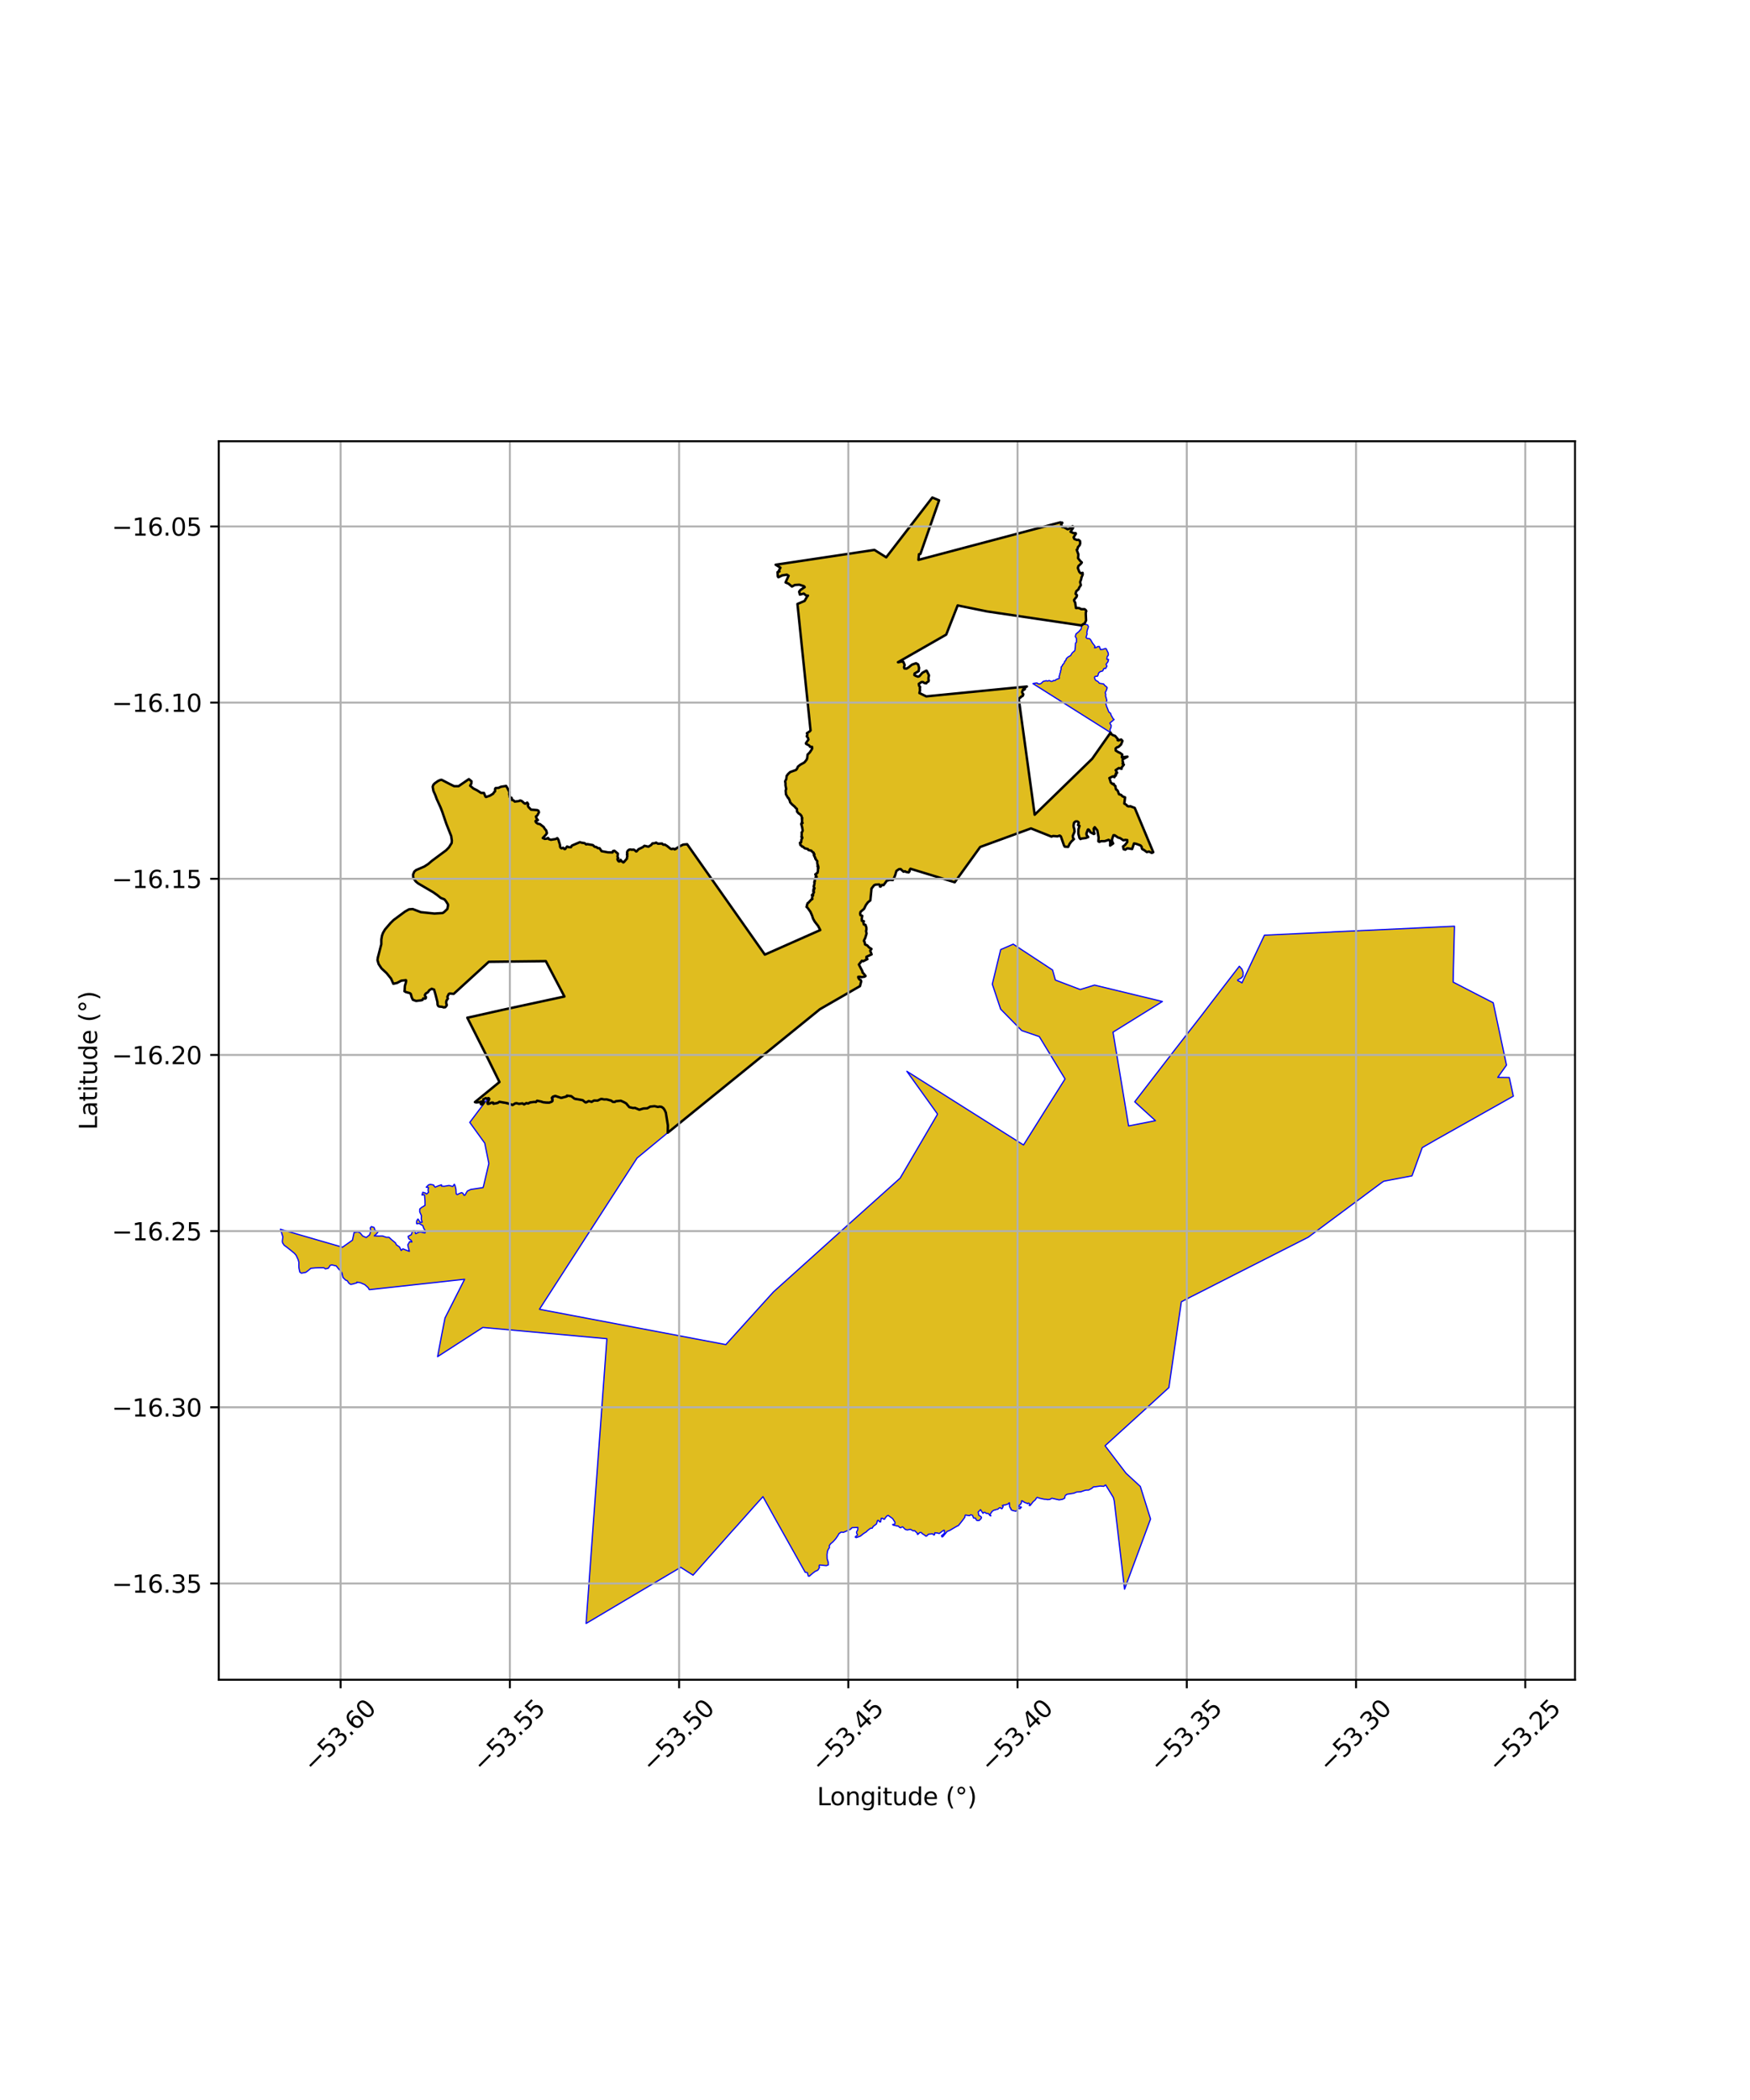 <?xml version="1.0" encoding="utf-8" standalone="no"?>
<!DOCTYPE svg PUBLIC "-//W3C//DTD SVG 1.1//EN"
  "http://www.w3.org/Graphics/SVG/1.1/DTD/svg11.dtd">
<svg xmlns:xlink="http://www.w3.org/1999/xlink" width="720pt" height="864pt" viewBox="0 0 720 864" xmlns="http://www.w3.org/2000/svg" version="1.1">
 <defs>
  <style type="text/css">*{stroke-linejoin: round; stroke-linecap: butt}</style>
 </defs>
 <g id="figure_1">
  <g id="patch_1">
   <path d="M 0 864 
L 720 864 
L 720 0 
L 0 0 
z
" style="fill: #ffffff"/>
  </g>
  <g id="axes_1">
   <g id="patch_2">
    <path d="M 90 691.105 
L 648 691.105 
L 648 181.535 
L 90 181.535 
z
" style="fill: #ffffff"/>
   </g>
   <g id="PatchCollection_1">
    <path d="M 438.235 615.335 
L 438.235 615.335 
L 438.035 616.413 
L 437.081 616.881 
L 435.746 617.094 
L 434.551 616.836 
L 432.771 616.429 
L 431.948 616.897 
L 430.967 616.997 
L 430.579 616.875 
L 429.591 616.822 
L 427.882 616.448 
L 426.737 616.059 
L 426.236 616.549 
L 426.037 616.995 
L 425.022 617.881 
L 424.102 619.088 
L 423.739 619.462 
L 423.429 619.361 
L 423.681 619.073 
L 423.593 618.71 
L 423.325 618.455 
L 423.085 618.405 
L 422.866 618.673 
L 421.913 618.259 
L 421.318 618.071 
L 421.213 617.851 
L 420.382 617.426 
L 420.29 617.58 
L 420.282 618.192 
L 419.91 618.858 
L 419.07 619.593 
L 418.652 619.548 
L 418.905 619.897 
L 420.025 619.982 
L 420.214 620.129 
L 419.644 620.719 
L 419.458 620.757 
L 418.911 620.542 
L 418.617 620.909 
L 418.401 621.404 
L 417.923 621.773 
L 416.47 621.429 
L 415.938 621.111 
L 415.96 620.829 
L 415.842 620.563 
L 415.577 620.311 
L 415.359 619.75 
L 415.335 618.325 
L 415.088 618.367 
L 414.778 618.777 
L 413.516 619.198 
L 413.053 619.211 
L 412.404 619.414 
L 412.58 619.67 
L 412.73 619.816 
L 412.354 620.593 
L 412.225 620.737 
L 412.02 620.701 
L 411.506 620.278 
L 411.006 620.483 
L 410.554 620.934 
L 409.823 621.073 
L 409.472 621.245 
L 408.911 621.348 
L 408.215 621.791 
L 407.346 623.082 
L 407.329 623.296 
L 407.687 623.584 
L 407.62 623.698 
L 407.332 623.568 
L 406.641 622.714 
L 405.656 622.621 
L 405.342 622.247 
L 404.855 622.203 
L 404.427 622.623 
L 403.411 621.118 
L 402.436 622.118 
L 402.707 623.473 
L 403.6 623.962 
L 403.817 624.338 
L 403.659 624.781 
L 402.852 625.578 
L 402.077 625.604 
L 401.733 625.406 
L 401.305 624.572 
L 400.562 624.578 
L 400.116 623.448 
L 399.383 623.234 
L 398.88 623.592 
L 397.726 623.423 
L 397.228 623.316 
L 397.126 623.477 
L 397.016 623.695 
L 396.96 624.235 
L 396.045 625.492 
L 395.269 626.481 
L 394.291 627.689 
L 393.791 627.875 
L 392.237 628.771 
L 390.748 629.662 
L 389.654 630.088 
L 389.07 630.832 
L 387.921 632.213 
L 387.575 632.352 
L 387.361 631.833 
L 388.611 630.792 
L 388.603 629.763 
L 388.38 629.557 
L 387.661 630.004 
L 386.434 630.944 
L 385.608 630.707 
L 384.597 630.645 
L 384.525 631.4 
L 384.213 631.548 
L 383.662 631.049 
L 381.991 631.216 
L 381.229 631.995 
L 380.861 632.001 
L 380.455 631.611 
L 379.417 630.98 
L 379.095 630.549 
L 378.453 630.494 
L 377.593 631.327 
L 377.401 631.153 
L 377.503 630.92 
L 376.312 629.751 
L 375.677 629.814 
L 374.535 629.191 
L 373.291 629.474 
L 372.445 629.236 
L 371.39 628.184 
L 370.819 628.329 
L 370.644 628.558 
L 370.169 628.444 
L 369.597 627.877 
L 369.162 627.85 
L 367.443 627.455 
L 367.257 627.221 
L 367.974 627.09 
L 368.214 626.786 
L 368.2 626.264 
L 367.266 624.803 
L 366.739 624.413 
L 365.449 623.499 
L 364.922 623.695 
L 364.349 624.341 
L 363.902 625.075 
L 363.717 625.096 
L 363.056 624.643 
L 362.584 624.689 
L 362.308 626.18 
L 361.788 626.07 
L 361.468 625.55 
L 361.031 625.583 
L 360.618 626.995 
L 359.279 628.001 
L 358.821 628.75 
L 358.167 628.774 
L 356.807 629.815 
L 356.492 630.2 
L 355.268 630.97 
L 353.982 632.008 
L 352.276 632.634 
L 351.899 632.439 
L 351.995 632.15 
L 352.728 631.683 
L 352.772 631.4 
L 352.44 630.78 
L 352.416 630.278 
L 352.889 629.444 
L 352.946 628.441 
L 352.123 628.454 
L 350.581 628.519 
L 349.894 629.179 
L 348.613 629.785 
L 347 630.457 
L 346.105 630.347 
L 345.165 630.987 
L 344.763 631.749 
L 343.849 633.071 
L 342.786 634.273 
L 341.689 635.202 
L 341.145 636.025 
L 341.209 636.201 
L 341.258 636.722 
L 340.793 637.414 
L 340.455 638.17 
L 340.261 639.588 
L 340.302 641.313 
L 340.761 642.817 
L 340.802 643.837 
L 339.963 644.16 
L 338.251 643.981 
L 337.161 643.887 
L 336.98 644.448 
L 337.192 644.801 
L 336.622 645.851 
L 336.159 646.191 
L 335.488 646.446 
L 334.433 647.235 
L 332.969 648.481 
L 332.564 648.454 
L 332.171 647.009 
L 331.292 646.903 
L 318.408 623.921 
L 318.119 623.383 
L 313.902 615.772 
L 309.926 620.184 
L 304.195 626.634 
L 303.598 627.324 
L 301.191 629.965 
L 285.136 648.065 
L 282.442 646.349 
L 282.02 646.082 
L 280.07 644.838 
L 278.099 646.013 
L 262.978 654.963 
L 241.133 667.943 
L 243.942 629.05 
L 246.919 588.535 
L 249.687 550.782 
L 198.643 546.152 
L 180.035 558.164 
L 181.797 548.824 
L 183.096 542.247 
L 191.15 526.33 
L 152.031 530.607 
L 151.872 530.52 
L 151.462 529.767 
L 150.111 528.553 
L 148.344 527.78 
L 146.844 527.492 
L 146.857 527.792 
L 145.081 528.304 
L 144.301 528.439 
L 143.539 527.947 
L 142.895 526.937 
L 142.164 526.645 
L 141.109 525.578 
L 140.665 523.666 
L 140.041 522.847 
L 139.102 521.819 
L 138.335 520.828 
L 136.568 520.424 
L 135.889 520.57 
L 135.074 521.798 
L 133.875 522.059 
L 133.254 521.602 
L 131.315 521.601 
L 129.748 521.648 
L 127.899 521.832 
L 126.45 523.028 
L 125.758 523.497 
L 123.984 523.819 
L 123.354 523.377 
L 122.969 521.611 
L 122.937 520.79 
L 122.958 519.31 
L 122.64 518.201 
L 121.845 516.476 
L 121.124 515.64 
L 119.528 514.33 
L 118.082 513.184 
L 116.933 512.35 
L 116.267 511.359 
L 116.147 510.676 
L 116.379 508.854 
L 115.836 507.134 
L 115.364 505.755 
L 140.914 513.141 
L 145.001 510.241 
L 145.697 506.954 
L 146.126 507.071 
L 147.158 506.811 
L 148.183 507.262 
L 149.206 508.512 
L 150.668 509.149 
L 152.073 508.046 
L 152.517 506.552 
L 152.354 505.165 
L 152.81 504.654 
L 153.901 505.008 
L 154.246 506.107 
L 155.53 506.872 
L 154.964 507.588 
L 153.962 508.468 
L 155.578 508.528 
L 157.4 508.514 
L 158.879 509.042 
L 160.054 509.06 
L 161.139 510.068 
L 162.681 511.319 
L 163.102 512.176 
L 164.366 513.03 
L 165.067 514.475 
L 165.752 513.794 
L 166.905 514.271 
L 168.422 514.839 
L 167.952 513.059 
L 167.774 512.174 
L 168.544 510.832 
L 169.443 511.018 
L 169.435 510.812 
L 169.039 510.187 
L 168.227 509.679 
L 167.986 509.103 
L 167.943 508.63 
L 169.217 507.992 
L 169.744 506.453 
L 170.59 506.423 
L 171.024 507.572 
L 172.392 506.949 
L 173.142 506.904 
L 174.801 507.281 
L 175.136 506.614 
L 174.344 505.377 
L 173.97 504.273 
L 172.325 503.301 
L 171.538 503.547 
L 171.388 503.374 
L 171.449 502.289 
L 171.971 501.514 
L 172.943 502.986 
L 173.668 502.841 
L 173.319 501.58 
L 173.377 500.117 
L 172.68 498.605 
L 172.696 497.42 
L 173.56 496.683 
L 173.766 496.608 
L 174.875 495.912 
L 174.864 494.143 
L 174.799 493.362 
L 174.663 491.8 
L 174.62 491.652 
L 174.356 491.541 
L 173.646 491.689 
L 173.667 491.445 
L 173.949 490.533 
L 174.978 490.832 
L 175.513 491.258 
L 176.289 490.551 
L 176.091 489.558 
L 176.303 488.63 
L 175.371 488.451 
L 176.305 487.488 
L 177.021 487.29 
L 177.939 487.423 
L 178.488 487.613 
L 178.573 487.953 
L 179.052 488.433 
L 180.234 487.927 
L 181.639 487.45 
L 181.645 487.998 
L 182.762 488.064 
L 184.742 487.727 
L 186.279 488.148 
L 186.915 487.234 
L 187.233 487.796 
L 187.598 489.324 
L 187.689 491.17 
L 188.137 491.508 
L 188.703 491.183 
L 189.892 490.673 
L 190.442 490.925 
L 190.889 491.762 
L 191.273 491.755 
L 192.267 490.04 
L 193.695 489.357 
L 198.721 488.618 
L 198.958 487.907 
L 201.124 478.699 
L 199.437 470.32 
L 193.27 461.781 
L 200.473 452.231 
L 201.092 452.039 
L 200.698 453.051 
L 200.456 453.513 
L 200.568 454.308 
L 201.364 454.212 
L 202.362 453.78 
L 202.774 453.799 
L 202.924 453.946 
L 202.922 454.256 
L 204.804 453.955 
L 205.479 453.507 
L 207.314 453.785 
L 208.516 454.071 
L 210.057 454.545 
L 210.913 454.824 
L 212.043 454.091 
L 212.604 454.076 
L 213.57 454.294 
L 214.866 454.123 
L 215.723 454.547 
L 216.648 454.011 
L 217.447 454.172 
L 218.154 453.741 
L 219.862 453.538 
L 220.522 453.635 
L 221.13 452.939 
L 222.705 453.418 
L 223.395 453.65 
L 224.606 453.736 
L 225.486 453.901 
L 226.385 453.568 
L 227.192 453.356 
L 227.56 452.875 
L 227.596 451.681 
L 227.277 451.585 
L 228.41 451.026 
L 229.25 451.364 
L 230.965 451.806 
L 231.833 451.627 
L 233.273 451.206 
L 233.338 450.806 
L 233.892 451.013 
L 234.95 451.066 
L 236.363 452.195 
L 237.526 452.495 
L 238.349 452.483 
L 239.712 452.723 
L 240.745 453.586 
L 241.156 453.714 
L 242.217 453.12 
L 243.429 453.448 
L 244.412 452.88 
L 245.901 452.92 
L 247.249 452.196 
L 247.796 452.217 
L 248.463 452.394 
L 249.599 452.391 
L 250.694 452.739 
L 251.464 452.932 
L 252.066 453.411 
L 252.981 453.464 
L 253.408 453.158 
L 254.403 453.057 
L 255.389 452.929 
L 256.666 453.537 
L 257.587 454.014 
L 257.908 454.645 
L 258.902 455.595 
L 260.388 455.977 
L 261.235 455.907 
L 261.454 456.049 
L 262.022 456.211 
L 263.003 456.659 
L 264.748 456.128 
L 265.378 456.135 
L 266.315 456.063 
L 266.96 455.648 
L 267.527 455.361 
L 268.059 455.306 
L 269.282 455.174 
L 270.8 455.567 
L 271.31 455.347 
L 272.115 455.437 
L 272.852 455.966 
L 273.366 456.626 
L 273.671 457.321 
L 273.91 457.761 
L 274.019 458.334 
L 274.784 462.998 
L 274.736 466.027 
L 262.104 476.456 
L 221.947 538.663 
L 222.366 538.753 
L 298.626 553.206 
L 311.795 538.618 
L 318.236 531.521 
L 346.368 506.203 
L 370.334 484.725 
L 385.542 458.738 
L 385.674 458.284 
L 373.099 440.759 
L 421.111 471.077 
L 429.701 457.373 
L 438.19 443.91 
L 427.604 426.49 
L 420.359 424.003 
L 411.684 415.177 
L 408.265 404.896 
L 411.702 390.689 
L 416.87 388.452 
L 433.061 399.09 
L 434.204 403.216 
L 444.431 407.11 
L 450.316 405.301 
L 478.242 412.047 
L 457.926 424.662 
L 464.34 463.242 
L 475.383 461.084 
L 466.862 453.311 
L 468.177 451.588 
L 483.785 431.361 
L 494.462 417.637 
L 498.646 412.147 
L 509.898 397.543 
L 510.951 398.712 
L 511.42 399.956 
L 511.408 401.562 
L 510.809 402.3 
L 509.195 403.179 
L 509.287 403.499 
L 510.257 403.907 
L 510.968 404.403 
L 511.074 404.157 
L 520.219 384.766 
L 547.69 383.471 
L 548.37 383.418 
L 598.423 381.08 
L 597.978 398.363 
L 597.868 404.066 
L 608.174 409.391 
L 614.35 412.56 
L 619.815 438.214 
L 616.217 443.268 
L 620.968 443.33 
L 622.636 450.993 
L 590.93 468.838 
L 585.151 472.167 
L 580.948 483.773 
L 569.339 485.986 
L 568.529 486.517 
L 538.221 509.048 
L 507.485 524.652 
L 495.682 530.661 
L 489.631 533.719 
L 486.036 535.592 
L 480.917 570.889 
L 470.79 580.155 
L 454.653 594.822 
L 463.273 606.127 
L 469.164 611.562 
L 473.368 624.955 
L 462.671 653.831 
L 458.443 617.614 
L 458.124 616.308 
L 457.96 615.932 
L 454.899 610.947 
L 454.436 611.22 
L 454.179 611.523 
L 452.679 611.404 
L 450.791 611.68 
L 449.94 611.729 
L 449.069 612.423 
L 447.882 613.068 
L 446.757 613.093 
L 445.905 613.336 
L 444.696 613.757 
L 442.986 613.858 
L 441.814 614.355 
L 441.328 614.428 
L 440.418 614.583 
L 439.037 614.782 
L 438.235 615.335 
" clip-path="url(#pb7f943bc5a)" style="fill: #e0bd1f; stroke: #0000ff; stroke-width: 0.5"/>
    <path d="M 436.588 214.815 
L 437.07 215.105 
L 436.569 215.769 
L 436.989 216.802 
L 437.78 216.931 
L 438.417 217.256 
L 439.217 217.74 
L 439.803 217.594 
L 440.748 217.045 
L 441.283 216.455 
L 441.522 216.769 
L 441.488 217.228 
L 440.443 218.781 
L 441.583 219.318 
L 442.534 219.349 
L 442.644 219.599 
L 441.709 221.075 
L 442.029 221.753 
L 443.075 222.167 
L 443.701 222.09 
L 444.348 222.598 
L 444.439 223.502 
L 444.234 224.257 
L 443.467 225.167 
L 443.32 225.912 
L 442.989 226.198 
L 443.496 227.553 
L 443.68 228.131 
L 443.544 229.649 
L 444.426 230.787 
L 445.086 231.402 
L 444.855 231.798 
L 443.685 232.91 
L 443.451 233.691 
L 444.042 235.25 
L 444.621 235.892 
L 445.399 235.674 
L 445.454 236.405 
L 444.974 237.528 
L 444.804 238.372 
L 444.402 239.465 
L 444.691 240.762 
L 444.057 241.686 
L 443.702 242.483 
L 442.996 243.048 
L 442.803 243.266 
L 442.518 244.312 
L 443.098 244.883 
L 442.957 245.503 
L 441.909 246.834 
L 441.98 247.288 
L 442.342 247.881 
L 442.647 249.437 
L 442.694 250.175 
L 443.567 250.129 
L 444.18 250.273 
L 444.839 250.629 
L 446.259 250.646 
L 446.749 251.054 
L 446.936 251.434 
L 446.756 251.842 
L 446.727 252.675 
L 446.805 254.102 
L 446.84 255.258 
L 446.262 256.521 
L 445.626 256.798 
L 445.092 257.223 
L 444.958 257.314 
L 406.034 251.546 
L 394.008 249.091 
L 389.298 261.098 
L 377.53 267.838 
L 369.759 272.258 
L 369.448 272.457 
L 369.737 272.46 
L 370.854 272.165 
L 371.637 272.261 
L 372.2 273.596 
L 371.919 274.503 
L 372.101 275.008 
L 372.967 275.096 
L 373.776 274.607 
L 375.219 273.45 
L 376.886 272.878 
L 377.755 273.371 
L 378.138 274.781 
L 377.959 276.116 
L 376.289 277.1 
L 376.197 277.742 
L 376.76 278.068 
L 377.71 278.41 
L 378.271 278.208 
L 379.493 276.805 
L 381.097 275.924 
L 381.252 275.975 
L 381.381 276.18 
L 382.202 277.841 
L 382.027 278.735 
L 381.988 279.594 
L 382.127 279.793 
L 382.004 280.349 
L 381.283 280.774 
L 381.103 281.129 
L 380.381 281.04 
L 379.681 280.599 
L 379.141 280.604 
L 378.013 281.371 
L 378.173 282.234 
L 378.555 282.61 
L 378.456 283.211 
L 378.509 284.087 
L 378.278 285.15 
L 378.481 285.235 
L 381.076 286.513 
L 422.488 282.45 
L 421.737 282.847 
L 421.625 282.813 
L 421.516 282.916 
L 421.611 283.198 
L 421.705 283.378 
L 421.556 283.415 
L 421.447 283.726 
L 421.2 283.75 
L 421.014 283.59 
L 420.862 283.784 
L 420.944 283.956 
L 420.78 283.985 
L 420.561 284.578 
L 420.508 284.786 
L 420.611 284.921 
L 420.758 285.364 
L 421.006 285.59 
L 420.972 285.9 
L 420.796 286.058 
L 420.778 286.311 
L 419.932 286.766 
L 419.848 287.005 
L 419.391 287.261 
L 419.148 287.559 
L 422.087 308.937 
L 422.17 309.285 
L 425.698 335.195 
L 440.905 320.395 
L 441.008 320.289 
L 449.346 312.199 
L 456.934 301.405 
L 457.324 302.137 
L 458.201 302.602 
L 458.757 302.74 
L 460 304.178 
L 459.81 304.511 
L 460.149 304.651 
L 461.285 304.254 
L 461.83 304.824 
L 461.227 306.32 
L 460.182 307.297 
L 459.573 307.446 
L 459.007 307.947 
L 459.052 308.805 
L 460.233 309.529 
L 460.741 309.706 
L 461.739 310.43 
L 461.537 311.568 
L 463.252 311.383 
L 463.889 311.322 
L 462.305 312.207 
L 461.896 312.443 
L 461.851 313.058 
L 462.114 313.783 
L 461.847 314.102 
L 462.012 314.462 
L 462.402 314.588 
L 461.281 316.036 
L 461.463 316.295 
L 460.318 316.007 
L 459.018 316.862 
L 459.419 317.724 
L 459.616 317.932 
L 459.101 318.187 
L 459.297 318.451 
L 459.008 318.675 
L 459.065 319.115 
L 458.61 319.155 
L 458.512 319.749 
L 457.847 319.433 
L 456.434 320.112 
L 456.595 320.473 
L 456.774 321.126 
L 456.924 321.684 
L 456.998 321.932 
L 457.325 322.13 
L 457.428 322.405 
L 457.805 322.461 
L 457.92 322.685 
L 458.006 322.552 
L 458.151 322.467 
L 458.261 322.55 
L 458.509 323.139 
L 458.749 323.315 
L 458.922 323.412 
L 458.993 324.117 
L 459.192 324.817 
L 459.473 324.942 
L 459.869 325.353 
L 460.39 326.758 
L 460.682 326.833 
L 461.295 327.068 
L 461.799 327.623 
L 462.593 327.913 
L 462.883 328.067 
L 462.742 328.941 
L 462.58 330.612 
L 463.414 331.107 
L 463.766 331.571 
L 464.34 331.781 
L 465.161 331.716 
L 465.425 331.861 
L 466.865 332.396 
L 474.488 350.627 
L 473.89 350.925 
L 472.709 350.338 
L 471.841 350.571 
L 470.457 349.56 
L 470.214 349.543 
L 469.849 349.215 
L 469.667 348.319 
L 469.226 347.818 
L 467.408 347.16 
L 466.559 347.016 
L 466.063 348.693 
L 465.786 349.311 
L 463.935 349.026 
L 463.513 349.168 
L 462.991 349.596 
L 462.306 349.397 
L 462.031 348.268 
L 462.878 347.641 
L 463.811 346.415 
L 463.782 345.633 
L 462.924 345.561 
L 462.196 345.728 
L 460.813 344.8 
L 460.085 344.634 
L 458.603 343.652 
L 458.104 343.648 
L 457.552 345.214 
L 457.518 346.076 
L 457.987 347.031 
L 456.735 347.895 
L 456.781 346.6 
L 456.617 345.832 
L 456.123 345.535 
L 454.482 346.086 
L 452.979 346.073 
L 452.325 346.387 
L 451.895 346.15 
L 452.001 344.599 
L 451.751 343.095 
L 451.47 341.653 
L 450.405 340.336 
L 449.963 340.942 
L 450.153 342.673 
L 450.316 342.989 
L 449.997 343.136 
L 448.513 342.334 
L 448.325 341.774 
L 447.863 341.287 
L 447.587 341.312 
L 447.012 342.845 
L 447.044 343.548 
L 447.721 344.392 
L 446.73 344.79 
L 444.895 345.022 
L 444.555 345.225 
L 444.137 344.758 
L 443.661 343.019 
L 443.688 341.244 
L 444.151 339.789 
L 443.528 339.455 
L 443.829 338.562 
L 443.735 338.293 
L 443.237 337.929 
L 442.502 337.957 
L 441.895 338.475 
L 441.667 339.657 
L 441.767 340.398 
L 441.985 341.007 
L 442.097 342.166 
L 441.364 343.937 
L 441.498 344.87 
L 441.846 345.225 
L 440.733 346.286 
L 440.09 347.178 
L 439.475 348.435 
L 438.057 348.348 
L 437.719 347.737 
L 437.123 345.936 
L 436.478 344.135 
L 436.011 343.784 
L 435.081 344.098 
L 433.265 343.957 
L 432.598 344.198 
L 424.184 340.835 
L 403.275 348.473 
L 392.806 362.987 
L 374.767 357.464 
L 374.707 357.33 
L 374.582 357.428 
L 374.196 357.996 
L 374.245 358.406 
L 373.964 358.763 
L 373.876 358.916 
L 372.829 358.767 
L 372.314 358.457 
L 371.744 358.648 
L 371.09 358.117 
L 370.547 357.561 
L 369.882 357.592 
L 368.801 358.342 
L 368.42 359.439 
L 368.318 360.03 
L 368.058 360.866 
L 367.827 361.242 
L 367.457 361.67 
L 367.348 362.066 
L 366.448 362.067 
L 365.8 361.986 
L 365.517 362.215 
L 364.987 362.19 
L 363.969 363.481 
L 363.509 364.184 
L 362.925 364.059 
L 362.306 364.772 
L 362.041 364.758 
L 362.02 364.156 
L 361.708 363.885 
L 360.245 363.961 
L 359.617 364.231 
L 358.566 365.58 
L 358.403 367.044 
L 358.283 368.186 
L 358.287 368.947 
L 358.085 370.45 
L 357.079 371.245 
L 356.243 372.382 
L 355.509 373.914 
L 354.042 375.179 
L 353.888 375.879 
L 354.032 376.544 
L 354.687 376.699 
L 354.76 376.805 
L 354.561 377.933 
L 354.581 378.832 
L 355.337 378.938 
L 355.429 379.02 
L 355.2 379.563 
L 355.423 380.375 
L 356.064 380.501 
L 356.452 381.599 
L 356.473 382.598 
L 356.316 382.971 
L 356.531 384.09 
L 355.983 385.899 
L 355.487 386.906 
L 355.465 387.227 
L 355.717 387.518 
L 355.902 388.547 
L 356.333 388.795 
L 356.741 388.898 
L 357.224 389.387 
L 357.619 389.847 
L 358.556 390.424 
L 358.019 391.14 
L 358.607 392.667 
L 357.162 393.416 
L 356.5 393.644 
L 356.452 394.084 
L 356.881 394.604 
L 355.138 395.479 
L 354.626 395.276 
L 353.562 396.564 
L 353.373 396.826 
L 354.263 398.472 
L 354.829 399.648 
L 354.85 400.102 
L 355.325 400.562 
L 356.116 401.545 
L 355.676 401.856 
L 354.449 402.03 
L 353.832 401.864 
L 353.115 401.882 
L 353.133 402.26 
L 353.575 402.957 
L 354.134 403.234 
L 354.325 403.765 
L 354.06 404.893 
L 353.816 405.729 
L 337.366 415.202 
L 274.736 466.027 
L 274.784 462.998 
L 274.073 458.287 
L 273.94 457.753 
L 273.732 457.311 
L 273.401 456.599 
L 272.871 455.884 
L 272.146 455.385 
L 271.26 455.288 
L 270.763 455.446 
L 269.315 455.111 
L 267.981 455.187 
L 267.523 455.298 
L 266.306 455.992 
L 265.392 456.065 
L 264.742 456.058 
L 263.038 456.571 
L 261.51 456.007 
L 261.247 455.807 
L 260.455 455.865 
L 258.916 455.518 
L 257.649 453.983 
L 256.744 453.469 
L 255.432 452.873 
L 254.356 453 
L 253.399 453.061 
L 252.95 453.378 
L 252.105 453.322 
L 251.479 452.836 
L 250.729 452.653 
L 249.592 452.318 
L 248.514 452.338 
L 247.764 452.163 
L 247.198 452.161 
L 245.86 452.827 
L 244.384 452.784 
L 243.429 453.332 
L 242.203 453.014 
L 241.112 453.58 
L 240.791 453.514 
L 239.732 452.644 
L 238.301 452.417 
L 237.538 452.398 
L 236.36 452.034 
L 235.023 450.993 
L 233.97 450.868 
L 233.239 450.779 
L 233.156 451.123 
L 231.801 451.525 
L 230.887 451.71 
L 229.279 451.212 
L 228.438 450.893 
L 227.464 451.214 
L 227.034 451.699 
L 227.324 452.812 
L 227.109 453.201 
L 226.034 453.646 
L 224.654 453.614 
L 223.402 453.474 
L 222.754 453.234 
L 220.986 452.862 
L 220.436 453.44 
L 219.891 453.353 
L 218.108 453.564 
L 217.242 454.007 
L 216.552 453.839 
L 215.622 454.384 
L 214.956 453.968 
L 213.513 454.153 
L 212.488 453.875 
L 211.951 453.968 
L 210.868 454.648 
L 210.22 454.357 
L 208.455 453.817 
L 207.128 453.609 
L 205.471 453.313 
L 204.746 453.767 
L 203.022 454.117 
L 203.062 453.873 
L 202.864 453.662 
L 202.269 453.638 
L 201.262 454.093 
L 200.715 454.159 
L 200.504 453.616 
L 200.836 453.219 
L 201.29 452.117 
L 201.05 451.816 
L 200.741 451.847 
L 200.419 452.063 
L 199.865 451.808 
L 198.86 452.302 
L 199.046 453.674 
L 198.485 454.436 
L 197.902 454.342 
L 197.788 454.02 
L 198.322 453.423 
L 198.183 453.197 
L 197.284 453.463 
L 195.875 453.583 
L 195.4 453.434 
L 205.494 445.181 
L 199.508 433.056 
L 192.262 418.705 
L 192.678 418.643 
L 199.62 417.083 
L 200.115 416.984 
L 206.052 415.642 
L 232.222 409.993 
L 224.574 395.442 
L 208.474 395.621 
L 201.098 395.714 
L 186.67 408.905 
L 185.002 408.755 
L 184.623 408.976 
L 184.054 410.141 
L 184.278 410.851 
L 183.807 411.471 
L 183.588 412.148 
L 183.62 412.923 
L 183.777 413.218 
L 183.78 413.689 
L 183.196 414.398 
L 182.515 414.47 
L 181.94 414.244 
L 180.681 414.12 
L 180.309 413.907 
L 180.026 413.363 
L 179.964 412.235 
L 179.631 410.842 
L 179.127 408.988 
L 178.597 407.158 
L 177.612 406.799 
L 176.713 407.342 
L 176.623 407.411 
L 176.055 408.232 
L 175.176 408.757 
L 174.795 409.399 
L 174.92 409.826 
L 175.262 410.246 
L 175.168 410.697 
L 174.903 410.875 
L 174.148 410.775 
L 173.821 411.412 
L 173.136 411.583 
L 171.183 411.817 
L 169.846 411.325 
L 169.55 410.668 
L 169.389 410.329 
L 168.992 408.902 
L 168.543 408.573 
L 167.01 408.177 
L 166.406 407.812 
L 166.465 407.574 
L 166.583 405.597 
L 166.973 404.323 
L 167.103 403.503 
L 167.013 403.263 
L 165.098 403.483 
L 163.321 404.422 
L 161.904 404.806 
L 161.828 404.738 
L 161.375 403.706 
L 160.866 402.602 
L 159.871 401.313 
L 159.057 400.369 
L 157.713 399.117 
L 156.967 398.434 
L 156.21 397.405 
L 155.793 396.673 
L 155.31 395.026 
L 155.449 394.015 
L 155.9 392.2 
L 156.291 390.309 
L 156.875 388.481 
L 156.888 386.606 
L 157.148 385.02 
L 157.583 383.805 
L 158.401 382.414 
L 159.549 381.058 
L 160.69 379.745 
L 161.923 378.532 
L 163.53 377.371 
L 165.06 376.173 
L 166.641 375.044 
L 168.275 374.124 
L 169.802 374.008 
L 171.489 374.674 
L 173.163 375.29 
L 175.006 375.451 
L 176.886 375.726 
L 178.723 375.855 
L 180.756 375.69 
L 181.903 375.691 
L 182.103 375.645 
L 182.649 375.31 
L 184.033 374.005 
L 184.317 372.807 
L 184.326 372.63 
L 184.304 372.083 
L 183.476 370.786 
L 182.858 370.034 
L 181.337 369.429 
L 179.812 368.202 
L 178.242 367.101 
L 176.595 366.132 
L 174.997 365.238 
L 173.421 364.317 
L 172.016 363.451 
L 171.075 362.661 
L 170.326 361.624 
L 170.011 360.956 
L 169.955 359.804 
L 170.442 358.629 
L 171.183 357.983 
L 172.934 357.228 
L 174.6 356.507 
L 176.204 355.463 
L 177.675 354.194 
L 179.152 353.118 
L 180.496 352.086 
L 182.104 351.055 
L 183.557 349.828 
L 184.707 348.638 
L 185.702 347.025 
L 185.815 346.866 
L 185.896 345.847 
L 185.639 343.995 
L 184.915 342.24 
L 184.314 340.512 
L 183.649 338.97 
L 183.061 337.121 
L 182.474 335.491 
L 181.953 333.996 
L 181.306 332.304 
L 180.467 330.508 
L 179.74 328.949 
L 179.674 328.724 
L 179.085 327.11 
L 178.317 325.4 
L 178.016 323.68 
L 178.32 322.859 
L 178.87 322.28 
L 180.237 321.312 
L 181.144 320.91 
L 181.722 320.847 
L 183.437 321.691 
L 185.118 322.614 
L 186.606 323.448 
L 186.839 323.46 
L 188.652 323.472 
L 190.227 322.397 
L 191.221 321.851 
L 192.674 320.739 
L 192.897 320.555 
L 193.996 321.441 
L 193.936 322.38 
L 193.427 323.244 
L 194.761 324.407 
L 196.292 325.163 
L 197.913 326.224 
L 199.118 326.244 
L 199.699 327.71 
L 199.956 327.914 
L 201.585 327.354 
L 202.916 326.536 
L 203.185 326.049 
L 203.68 325.557 
L 203.687 324.56 
L 203.906 324.239 
L 205.138 324.146 
L 206.061 323.706 
L 207.12 323.529 
L 208.23 323.356 
L 208.674 324.088 
L 209.558 325.804 
L 209.509 326.898 
L 209.676 327.319 
L 209.697 327.921 
L 210.192 328.18 
L 210.478 328.265 
L 210.685 329.14 
L 211.209 329.237 
L 211.781 329.795 
L 213.535 329.573 
L 214.023 329.324 
L 214.706 329.586 
L 215.706 330.496 
L 216.086 330.661 
L 216.937 330.224 
L 217.345 330.882 
L 217.158 331.424 
L 217.418 332.011 
L 218.482 333.103 
L 219.711 333.191 
L 221 333.297 
L 221.506 333.539 
L 221.75 334.179 
L 221.08 335.453 
L 220.495 335.938 
L 220.783 336.789 
L 221.302 337.44 
L 220.652 337.669 
L 220.365 337.737 
L 220.344 338.004 
L 220.647 338.458 
L 221.254 338.9 
L 222.145 339.059 
L 223.695 340.253 
L 224.024 340.847 
L 224.756 341.731 
L 225.021 342.79 
L 224.638 343.382 
L 223.303 344.79 
L 224.143 345.144 
L 224.874 345.075 
L 225.497 344.748 
L 225.796 345.239 
L 226.649 345.507 
L 228.611 345.205 
L 229.289 344.823 
L 229.751 345.504 
L 230.06 346.58 
L 230.385 347.627 
L 230.443 348.4 
L 230.681 348.818 
L 231.014 349.027 
L 231.707 348.79 
L 232.173 349.3 
L 232.544 349.3 
L 233.105 348.402 
L 233.308 348.269 
L 233.974 348.55 
L 234.902 348.554 
L 235.312 347.885 
L 236.921 347.172 
L 238.585 346.489 
L 239.338 346.725 
L 240.512 346.879 
L 241.137 347.414 
L 241.673 347.302 
L 242.23 347.413 
L 243.301 347.648 
L 243.945 347.702 
L 244.639 348.378 
L 245.456 348.523 
L 245.862 348.917 
L 246.711 349.007 
L 247.484 350.184 
L 249.239 350.511 
L 250.093 350.668 
L 252.001 350.718 
L 252.232 350.132 
L 252.774 350.011 
L 254.216 351.211 
L 254.063 352.484 
L 254.383 353.128 
L 254.021 353.438 
L 254.191 353.962 
L 254.581 354.409 
L 254.9 354.413 
L 255.322 353.752 
L 255.803 354.414 
L 256.151 354.54 
L 256.425 354.828 
L 256.679 354.689 
L 257.95 353.234 
L 257.933 352.756 
L 258.111 352.269 
L 257.942 351.582 
L 258.132 351.389 
L 257.985 350.916 
L 258.052 350.415 
L 258.32 349.976 
L 258.791 349.608 
L 259.292 349.489 
L 259.997 349.615 
L 260.594 349.557 
L 260.955 349.65 
L 261.166 349.859 
L 261.751 350.325 
L 261.958 350.243 
L 262.711 349.393 
L 264.472 348.535 
L 265.14 347.98 
L 266.78 348.355 
L 267.601 347.835 
L 267.904 347.66 
L 268.413 347.017 
L 269.499 346.876 
L 269.922 346.668 
L 270.713 347.132 
L 272.381 347.057 
L 272.798 347.485 
L 273.104 347.565 
L 273.509 347.473 
L 274.524 348.102 
L 275.923 349.243 
L 276.455 349.34 
L 276.783 349.177 
L 277.23 349.238 
L 277.573 349.47 
L 277.879 349.213 
L 278.033 349.315 
L 278.187 349.116 
L 279.782 348.111 
L 281.111 347.488 
L 281.546 347.463 
L 282.719 347.347 
L 298.207 369.427 
L 314.678 392.759 
L 337.369 382.749 
L 337.475 382.658 
L 336.616 380.994 
L 335.811 379.99 
L 335.546 379.55 
L 335.185 379.151 
L 334.505 377.927 
L 334.141 376.757 
L 333.8 376.053 
L 333.429 375.128 
L 332.417 373.722 
L 332.343 373.772 
L 332.261 373.495 
L 331.816 373.117 
L 332.043 372.584 
L 331.979 372.432 
L 332.061 372.294 
L 332.124 372.049 
L 332.268 371.596 
L 332.551 371.458 
L 332.799 371.19 
L 332.961 370.95 
L 333.538 370.458 
L 334.082 369.799 
L 334.113 369.978 
L 334.25 369.837 
L 334.103 369.218 
L 334.322 368.702 
L 334.021 368.411 
L 334.027 368.281 
L 334.505 368.441 
L 334.555 368.074 
L 334.435 367.773 
L 334.876 367.157 
L 334.816 366.65 
L 334.581 366.687 
L 334.859 366.171 
L 334.665 366.072 
L 334.733 365.776 
L 334.994 365.744 
L 335.054 365.419 
L 335.13 365.391 
L 334.916 365.193 
L 334.765 364.639 
L 334.923 364.368 
L 335.119 363.336 
L 335.013 362.894 
L 335.223 362.648 
L 335.21 362.133 
L 335.429 361.434 
L 335.581 361.051 
L 336.002 360.796 
L 335.907 360.568 
L 335.617 360.565 
L 335.722 360.105 
L 335.441 359.732 
L 335.743 359.669 
L 335.878 359.393 
L 336.358 359.082 
L 336.463 358.472 
L 336.51 358.317 
L 336.516 357.437 
L 336.713 357.226 
L 336.503 357 
L 336.679 356.905 
L 336.687 356.59 
L 336.336 356.382 
L 336.547 356.3 
L 336.558 356.07 
L 336.4 355.845 
L 336.207 354.887 
L 336.273 354.327 
L 335.705 353.644 
L 335.596 353.297 
L 335.451 353.284 
L 335.395 352.914 
L 335.372 352.745 
L 335.096 352.39 
L 335.016 351.936 
L 334.873 351.919 
L 335.088 351.481 
L 334.719 351.239 
L 334.765 350.836 
L 334.426 350.626 
L 333.977 350.265 
L 333.832 349.999 
L 333.149 349.867 
L 332.658 349.756 
L 332.384 349.337 
L 331.746 349.218 
L 331.05 348.99 
L 330.349 348.35 
L 329.956 348.293 
L 329.709 347.91 
L 329.305 347.678 
L 329.126 346.727 
L 329.589 346.576 
L 329.69 345.914 
L 329.753 345.348 
L 330.1 344.764 
L 330.011 344.352 
L 329.733 344.323 
L 329.836 343.989 
L 329.896 343.068 
L 329.848 342.805 
L 329.802 342.503 
L 330.036 342.264 
L 330.246 341.718 
L 330.15 341.338 
L 330.046 340.478 
L 329.955 339.984 
L 329.832 339.889 
L 329.917 339.544 
L 329.754 339.304 
L 329.64 339.116 
L 329.746 338.72 
L 330.214 338.613 
L 329.927 337.988 
L 329.963 337.758 
L 330.035 337.225 
L 329.873 336.907 
L 330.079 336.585 
L 329.836 336.173 
L 329.783 335.737 
L 329.584 335.475 
L 329.233 335.064 
L 328.566 334.655 
L 327.926 333.909 
L 327.861 332.802 
L 327.318 332.346 
L 327.035 331.957 
L 326.182 331.283 
L 325.785 330.872 
L 325.61 330.583 
L 325.403 330.44 
L 325.087 330.085 
L 324.905 329.353 
L 324.406 328.345 
L 324.193 328.251 
L 323.772 327.58 
L 323.372 326.828 
L 323.322 326.478 
L 323.14 325.963 
L 323.238 325.24 
L 323.461 324.643 
L 323.172 323.083 
L 323.172 322.238 
L 323.024 321.481 
L 323.506 320.499 
L 323.64 319.262 
L 324.099 318.503 
L 324.261 318.413 
L 325.09 317.653 
L 325.748 317.416 
L 327.508 316.774 
L 327.919 316.274 
L 328.294 315.4 
L 329.278 314.614 
L 330.875 313.737 
L 331.343 313.235 
L 331.973 312.378 
L 332.142 311.659 
L 332.253 310.463 
L 333.139 309.58 
L 334.015 308.275 
L 334.18 307.793 
L 334.01 307.673 
L 334.102 307.289 
L 333.277 307.254 
L 332.963 306.741 
L 331.649 306.047 
L 331.574 305.78 
L 332.389 304.639 
L 332.618 304.27 
L 332.402 303.516 
L 331.981 303.081 
L 331.909 302.919 
L 332.208 302.328 
L 331.977 301.647 
L 333.146 300.909 
L 333.494 300.486 
L 333.463 300.33 
L 332.728 293.126 
L 329.957 266.585 
L 328.441 251.683 
L 328.095 248.487 
L 328.301 248.404 
L 329.026 248.092 
L 331.034 247.241 
L 331.996 245.555 
L 332.419 245.054 
L 331.824 245.13 
L 330.699 244.226 
L 329.099 244.64 
L 328.789 243.443 
L 329.304 242.744 
L 331.073 241.551 
L 330.789 241.188 
L 328.888 240.569 
L 327.022 240.686 
L 325.842 241.324 
L 324.409 240.143 
L 323.197 239.628 
L 324.011 237.874 
L 324.447 236.887 
L 323.73 236.436 
L 321.823 236.733 
L 320.255 237.501 
L 320.012 237.2 
L 319.914 235.389 
L 320.711 235.095 
L 320.347 235.024 
L 321.094 233.554 
L 319.122 232.35 
L 359.768 226.253 
L 364.622 229.301 
L 367.823 225.151 
L 377.601 212.425 
L 383.587 204.697 
L 386.377 205.862 
L 378.691 227.889 
L 378.095 228.023 
L 377.875 230.353 
L 407.454 222.538 
L 431.166 216.228 
L 431.963 215.996 
L 436.588 214.815 
L 436.588 214.815 
" clip-path="url(#pb7f943bc5a)" style="fill: #e0bd1f; stroke: #0000ff; stroke-width: 0.5"/>
    <path d="M 446.565 256.91 
L 447.467 257.105 
L 447.814 257.82 
L 447.6 258.586 
L 447.403 259.065 
L 447.151 260.232 
L 447.265 260.862 
L 447.068 261.418 
L 447.033 261.712 
L 446.822 262.107 
L 446.859 262.308 
L 447.312 262.689 
L 447.542 262.768 
L 447.98 262.703 
L 448.327 262.815 
L 448.75 263.252 
L 449.41 264.455 
L 450.532 265.915 
L 450.299 266.514 
L 450.871 266.484 
L 451.627 266.025 
L 452.279 265.976 
L 452.467 266.408 
L 452.749 267.249 
L 453.878 267.132 
L 454.577 266.855 
L 455.062 266.839 
L 455.341 267.386 
L 455.937 268.621 
L 456.022 269.397 
L 455.859 269.786 
L 455.56 270.025 
L 455.389 271.244 
L 456.09 271.324 
L 455.854 272.26 
L 455.315 272.982 
L 455.065 273.335 
L 455.431 274.044 
L 454.967 274.923 
L 454.841 275.04 
L 454.428 274.939 
L 454.026 275.265 
L 453.7 276.048 
L 452.661 276.343 
L 452.187 276.698 
L 451.852 277.244 
L 451.824 277.625 
L 451.627 278.082 
L 451.373 278.278 
L 450.793 278.222 
L 450.409 278.449 
L 450.29 278.773 
L 450.554 279.56 
L 450.93 279.99 
L 451.716 280.384 
L 452.321 281.105 
L 454.088 281.419 
L 454.453 281.936 
L 455.295 282.609 
L 455.54 282.973 
L 455.184 284.039 
L 454.713 284.962 
L 454.935 285.714 
L 454.863 286.369 
L 455.11 287.098 
L 455.394 288.251 
L 455.133 288.835 
L 454.844 289.045 
L 455.33 290.773 
L 455.587 291.309 
L 456.016 292.465 
L 456.346 293.107 
L 456.874 293.398 
L 457.167 294.289 
L 457.731 295.261 
L 457.985 295.726 
L 458.384 296.017 
L 457.848 296.489 
L 457.282 296.952 
L 456.62 297.474 
L 456.766 297.844 
L 457.065 298.234 
L 457.199 298.58 
L 457.055 299.398 
L 456.68 300.149 
L 456.772 300.927 
L 456.934 301.405 
L 424.971 281.254 
L 426.436 280.981 
L 426.573 280.999 
L 426.738 281.009 
L 427.11 281.377 
L 427.569 281.377 
L 427.724 281.416 
L 428.228 281.24 
L 428.898 280.679 
L 429.131 280.358 
L 430.459 280.048 
L 430.992 280.203 
L 431.674 279.979 
L 432.359 280.289 
L 432.614 280.371 
L 433.238 280.159 
L 433.424 279.952 
L 434.032 280.012 
L 434.262 279.837 
L 434.466 279.602 
L 434.787 279.486 
L 435.052 279.365 
L 435.755 279.134 
L 435.873 278.956 
L 435.742 278.348 
L 436.01 277.582 
L 436.072 277.21 
L 436.068 277.136 
L 436.096 277.036 
L 436.315 276.535 
L 436.352 276.26 
L 436.301 276.042 
L 436.527 275.652 
L 436.61 274.612 
L 436.636 274.365 
L 437.093 273.9 
L 437.121 273.592 
L 437.427 273.262 
L 437.8 272.825 
L 437.981 272.384 
L 438.029 272.09 
L 438.475 271.716 
L 438.767 270.922 
L 439.46 270.278 
L 440.459 269.737 
L 441.153 268.6 
L 442.169 267.731 
L 442.27 267.359 
L 442.415 266.097 
L 442.507 264.551 
L 442.877 264.253 
L 442.885 262.712 
L 442.399 261.864 
L 442.685 260.846 
L 444.035 259.711 
L 444.306 259.277 
L 444.731 259.008 
L 445.115 257.304 
L 445.681 256.84 
L 446.395 256.941 
L 446.565 256.91 
" clip-path="url(#pb7f943bc5a)" style="fill: #e0bd1f; stroke: #0000ff; stroke-width: 0.5"/>
   </g>
   <g id="PatchCollection_2">
    <path d="M 436.588 214.815 
L 437.07 215.105 
L 436.569 215.769 
L 436.989 216.802 
L 437.78 216.931 
L 439.217 217.74 
L 439.803 217.594 
L 440.748 217.045 
L 441.283 216.455 
L 441.522 216.769 
L 441.488 217.228 
L 440.443 218.781 
L 441.583 219.318 
L 442.534 219.349 
L 442.644 219.599 
L 441.709 221.075 
L 442.029 221.753 
L 443.075 222.167 
L 443.701 222.09 
L 444.348 222.598 
L 444.439 223.502 
L 444.234 224.257 
L 443.467 225.167 
L 443.32 225.912 
L 442.989 226.198 
L 443.68 228.131 
L 443.544 229.649 
L 444.426 230.787 
L 445.086 231.402 
L 444.855 231.798 
L 443.685 232.91 
L 443.451 233.691 
L 444.042 235.25 
L 444.621 235.892 
L 445.399 235.674 
L 445.454 236.405 
L 444.974 237.528 
L 444.804 238.372 
L 444.402 239.465 
L 444.691 240.762 
L 444.057 241.686 
L 443.702 242.483 
L 442.803 243.266 
L 442.518 244.312 
L 443.098 244.883 
L 442.957 245.503 
L 441.909 246.834 
L 441.98 247.288 
L 442.342 247.881 
L 442.694 250.175 
L 443.567 250.129 
L 444.18 250.273 
L 444.839 250.629 
L 446.259 250.646 
L 446.749 251.054 
L 446.936 251.434 
L 446.756 251.842 
L 446.727 252.675 
L 446.84 255.258 
L 446.262 256.521 
L 445.626 256.798 
L 444.958 257.314 
L 406.034 251.546 
L 394.008 249.091 
L 389.298 261.098 
L 369.448 272.457 
L 369.737 272.46 
L 370.854 272.165 
L 371.637 272.261 
L 372.2 273.596 
L 371.919 274.503 
L 372.101 275.008 
L 372.967 275.096 
L 373.776 274.607 
L 375.219 273.45 
L 376.886 272.878 
L 377.755 273.371 
L 378.138 274.781 
L 377.959 276.116 
L 376.289 277.1 
L 376.197 277.742 
L 376.76 278.068 
L 377.71 278.41 
L 378.271 278.208 
L 379.493 276.805 
L 381.097 275.924 
L 381.252 275.975 
L 381.381 276.18 
L 382.202 277.841 
L 382.027 278.735 
L 381.988 279.594 
L 382.127 279.793 
L 382.004 280.349 
L 381.283 280.774 
L 381.103 281.129 
L 380.381 281.04 
L 379.681 280.599 
L 379.141 280.604 
L 378.013 281.371 
L 378.173 282.234 
L 378.555 282.61 
L 378.456 283.211 
L 378.509 284.087 
L 378.278 285.15 
L 378.481 285.235 
L 381.076 286.513 
L 422.488 282.45 
L 421.516 282.916 
L 421.705 283.378 
L 421.556 283.415 
L 421.447 283.726 
L 421.2 283.75 
L 421.014 283.59 
L 420.862 283.784 
L 420.944 283.956 
L 420.78 283.985 
L 420.508 284.786 
L 420.611 284.921 
L 420.758 285.364 
L 421.006 285.59 
L 420.972 285.9 
L 420.796 286.058 
L 420.778 286.311 
L 419.932 286.766 
L 419.848 287.005 
L 419.391 287.261 
L 419.148 287.559 
L 425.698 335.195 
L 449.346 312.199 
L 456.934 301.405 
L 457.324 302.137 
L 458.201 302.602 
L 458.757 302.74 
L 460 304.178 
L 459.81 304.511 
L 460.149 304.651 
L 461.285 304.254 
L 461.83 304.824 
L 461.227 306.32 
L 460.182 307.297 
L 459.573 307.446 
L 459.007 307.947 
L 459.052 308.805 
L 460.233 309.529 
L 460.741 309.706 
L 461.739 310.43 
L 461.537 311.568 
L 463.889 311.322 
L 461.896 312.443 
L 461.851 313.058 
L 462.114 313.783 
L 461.847 314.102 
L 462.012 314.462 
L 462.402 314.588 
L 461.281 316.036 
L 461.463 316.295 
L 460.318 316.007 
L 459.018 316.862 
L 459.616 317.932 
L 459.101 318.187 
L 459.297 318.451 
L 459.008 318.675 
L 459.065 319.115 
L 458.61 319.155 
L 458.512 319.749 
L 457.847 319.433 
L 456.434 320.112 
L 456.774 321.126 
L 456.998 321.932 
L 457.325 322.13 
L 457.428 322.405 
L 457.805 322.461 
L 457.92 322.685 
L 458.151 322.467 
L 458.261 322.55 
L 458.509 323.139 
L 458.922 323.412 
L 458.993 324.117 
L 459.192 324.817 
L 459.473 324.942 
L 459.869 325.353 
L 460.39 326.758 
L 461.295 327.068 
L 461.799 327.623 
L 462.883 328.067 
L 462.58 330.612 
L 463.414 331.107 
L 463.766 331.571 
L 464.34 331.781 
L 465.161 331.716 
L 465.425 331.861 
L 466.865 332.396 
L 474.488 350.627 
L 473.89 350.925 
L 472.709 350.338 
L 471.841 350.571 
L 470.457 349.56 
L 470.214 349.543 
L 469.849 349.215 
L 469.667 348.319 
L 469.226 347.818 
L 467.408 347.16 
L 466.559 347.016 
L 465.786 349.311 
L 463.935 349.026 
L 463.513 349.168 
L 462.991 349.596 
L 462.306 349.397 
L 462.031 348.268 
L 462.878 347.641 
L 463.811 346.415 
L 463.782 345.633 
L 462.924 345.561 
L 462.196 345.728 
L 460.813 344.8 
L 460.085 344.634 
L 458.603 343.652 
L 458.104 343.648 
L 457.552 345.214 
L 457.518 346.076 
L 457.987 347.031 
L 456.735 347.895 
L 456.781 346.6 
L 456.617 345.832 
L 456.123 345.535 
L 454.482 346.086 
L 452.979 346.073 
L 452.325 346.387 
L 451.895 346.15 
L 452.001 344.599 
L 451.47 341.653 
L 450.405 340.336 
L 449.963 340.942 
L 450.153 342.673 
L 450.316 342.989 
L 449.997 343.136 
L 448.513 342.334 
L 448.325 341.774 
L 447.863 341.287 
L 447.587 341.312 
L 447.012 342.845 
L 447.044 343.548 
L 447.721 344.392 
L 446.73 344.79 
L 444.895 345.022 
L 444.555 345.225 
L 444.137 344.758 
L 443.661 343.019 
L 443.688 341.244 
L 444.151 339.789 
L 443.528 339.455 
L 443.829 338.562 
L 443.735 338.293 
L 443.237 337.929 
L 442.502 337.957 
L 441.895 338.475 
L 441.667 339.657 
L 441.767 340.398 
L 441.985 341.007 
L 442.097 342.166 
L 441.364 343.937 
L 441.498 344.87 
L 441.846 345.225 
L 440.733 346.286 
L 440.09 347.178 
L 439.475 348.435 
L 438.057 348.348 
L 437.719 347.737 
L 436.478 344.135 
L 436.011 343.784 
L 435.081 344.098 
L 433.265 343.957 
L 432.598 344.198 
L 424.184 340.835 
L 403.275 348.473 
L 392.806 362.987 
L 374.582 357.428 
L 374.196 357.996 
L 374.245 358.406 
L 373.876 358.916 
L 372.829 358.767 
L 372.314 358.457 
L 371.744 358.648 
L 370.547 357.561 
L 369.882 357.592 
L 368.801 358.342 
L 368.318 360.03 
L 367.827 361.242 
L 367.457 361.67 
L 367.348 362.066 
L 365.8 361.986 
L 365.517 362.215 
L 364.987 362.19 
L 363.509 364.184 
L 362.925 364.059 
L 362.306 364.772 
L 362.041 364.758 
L 362.02 364.156 
L 361.708 363.885 
L 360.245 363.961 
L 359.617 364.231 
L 358.566 365.58 
L 358.085 370.45 
L 357.079 371.245 
L 356.243 372.382 
L 355.509 373.914 
L 354.042 375.179 
L 353.888 375.879 
L 354.032 376.544 
L 354.76 376.805 
L 354.561 377.933 
L 354.581 378.832 
L 355.429 379.02 
L 355.2 379.563 
L 355.423 380.375 
L 356.064 380.501 
L 356.452 381.599 
L 356.473 382.598 
L 356.316 382.971 
L 356.531 384.09 
L 355.983 385.899 
L 355.487 386.906 
L 355.465 387.227 
L 355.717 387.518 
L 355.902 388.547 
L 356.333 388.795 
L 356.741 388.898 
L 357.619 389.847 
L 358.556 390.424 
L 358.019 391.14 
L 358.607 392.667 
L 356.5 393.644 
L 356.452 394.084 
L 356.881 394.604 
L 355.138 395.479 
L 354.626 395.276 
L 353.373 396.826 
L 354.829 399.648 
L 354.85 400.102 
L 355.325 400.562 
L 356.116 401.545 
L 355.676 401.856 
L 354.449 402.03 
L 353.832 401.864 
L 353.115 401.882 
L 353.133 402.26 
L 353.575 402.957 
L 354.134 403.234 
L 354.325 403.765 
L 353.816 405.729 
L 337.366 415.202 
L 274.736 466.027 
L 274.784 462.998 
L 273.94 457.753 
L 273.401 456.599 
L 272.871 455.884 
L 272.146 455.385 
L 271.26 455.288 
L 270.763 455.446 
L 269.315 455.111 
L 267.523 455.298 
L 266.306 455.992 
L 264.742 456.058 
L 263.038 456.571 
L 261.247 455.807 
L 260.455 455.865 
L 258.916 455.518 
L 257.649 453.983 
L 256.744 453.469 
L 255.432 452.873 
L 253.399 453.061 
L 252.95 453.378 
L 252.105 453.322 
L 251.479 452.836 
L 249.592 452.318 
L 248.514 452.338 
L 247.764 452.163 
L 247.198 452.161 
L 245.86 452.827 
L 244.384 452.784 
L 243.429 453.332 
L 242.203 453.014 
L 241.112 453.58 
L 240.791 453.514 
L 239.732 452.644 
L 236.36 452.034 
L 235.023 450.993 
L 233.239 450.779 
L 233.156 451.123 
L 230.887 451.71 
L 228.438 450.893 
L 227.464 451.214 
L 227.034 451.699 
L 227.324 452.812 
L 227.109 453.201 
L 226.034 453.646 
L 224.654 453.614 
L 223.402 453.474 
L 222.754 453.234 
L 220.986 452.862 
L 220.436 453.44 
L 219.891 453.353 
L 218.108 453.564 
L 217.242 454.007 
L 216.552 453.839 
L 215.622 454.384 
L 214.956 453.968 
L 213.513 454.153 
L 212.488 453.875 
L 211.951 453.968 
L 210.868 454.648 
L 210.22 454.357 
L 208.455 453.817 
L 205.471 453.313 
L 204.746 453.767 
L 203.022 454.117 
L 203.062 453.873 
L 202.864 453.662 
L 202.269 453.638 
L 201.262 454.093 
L 200.715 454.159 
L 200.504 453.616 
L 200.836 453.219 
L 201.29 452.117 
L 201.05 451.816 
L 200.741 451.847 
L 200.419 452.063 
L 199.865 451.808 
L 198.86 452.302 
L 199.046 453.674 
L 198.485 454.436 
L 197.902 454.342 
L 197.788 454.02 
L 198.322 453.423 
L 198.183 453.197 
L 197.284 453.463 
L 195.875 453.583 
L 195.4 453.434 
L 205.494 445.181 
L 199.508 433.056 
L 192.262 418.705 
L 192.678 418.643 
L 206.052 415.642 
L 232.222 409.993 
L 224.574 395.442 
L 201.098 395.714 
L 186.67 408.905 
L 185.002 408.755 
L 184.623 408.976 
L 184.054 410.141 
L 184.278 410.851 
L 183.807 411.471 
L 183.588 412.148 
L 183.62 412.923 
L 183.777 413.218 
L 183.78 413.689 
L 183.196 414.398 
L 182.515 414.47 
L 181.94 414.244 
L 180.681 414.12 
L 180.309 413.907 
L 180.026 413.363 
L 179.964 412.235 
L 179.127 408.988 
L 178.597 407.158 
L 177.612 406.799 
L 176.623 407.411 
L 176.055 408.232 
L 175.176 408.757 
L 174.795 409.399 
L 174.92 409.826 
L 175.262 410.246 
L 175.168 410.697 
L 174.903 410.875 
L 174.148 410.775 
L 173.821 411.412 
L 173.136 411.583 
L 171.183 411.817 
L 169.846 411.325 
L 169.389 410.329 
L 168.992 408.902 
L 168.543 408.573 
L 167.01 408.177 
L 166.406 407.812 
L 166.465 407.574 
L 166.583 405.597 
L 166.973 404.323 
L 167.103 403.503 
L 167.013 403.263 
L 165.098 403.483 
L 163.321 404.422 
L 161.828 404.738 
L 160.866 402.602 
L 159.057 400.369 
L 156.967 398.434 
L 155.793 396.673 
L 155.31 395.026 
L 155.449 394.015 
L 156.875 388.481 
L 156.888 386.606 
L 157.148 385.02 
L 157.583 383.805 
L 158.401 382.414 
L 160.69 379.745 
L 161.923 378.532 
L 166.641 375.044 
L 168.275 374.124 
L 169.802 374.008 
L 173.163 375.29 
L 178.723 375.855 
L 182.103 375.645 
L 182.649 375.31 
L 184.033 374.005 
L 184.326 372.63 
L 184.304 372.083 
L 183.476 370.786 
L 182.858 370.034 
L 181.337 369.429 
L 179.812 368.202 
L 178.242 367.101 
L 172.016 363.451 
L 171.075 362.661 
L 170.326 361.624 
L 170.011 360.956 
L 169.955 359.804 
L 170.442 358.629 
L 171.183 357.983 
L 174.6 356.507 
L 176.204 355.463 
L 177.675 354.194 
L 183.557 349.828 
L 184.707 348.638 
L 185.815 346.866 
L 185.896 345.847 
L 185.639 343.995 
L 183.649 338.97 
L 181.953 333.996 
L 181.306 332.304 
L 179.674 328.724 
L 179.085 327.11 
L 178.317 325.4 
L 178.016 323.68 
L 178.32 322.859 
L 178.87 322.28 
L 180.237 321.312 
L 181.144 320.91 
L 181.722 320.847 
L 185.118 322.614 
L 186.839 323.46 
L 188.652 323.472 
L 192.897 320.555 
L 193.996 321.441 
L 193.936 322.38 
L 193.427 323.244 
L 194.761 324.407 
L 196.292 325.163 
L 197.913 326.224 
L 199.118 326.244 
L 199.699 327.71 
L 199.956 327.914 
L 201.585 327.354 
L 202.916 326.536 
L 203.185 326.049 
L 203.68 325.557 
L 203.687 324.56 
L 203.906 324.239 
L 205.138 324.146 
L 206.061 323.706 
L 208.23 323.356 
L 208.674 324.088 
L 209.558 325.804 
L 209.509 326.898 
L 209.676 327.319 
L 209.697 327.921 
L 210.478 328.265 
L 210.685 329.14 
L 211.209 329.237 
L 211.781 329.795 
L 213.535 329.573 
L 214.023 329.324 
L 214.706 329.586 
L 215.706 330.496 
L 216.086 330.661 
L 216.937 330.224 
L 217.345 330.882 
L 217.158 331.424 
L 217.418 332.011 
L 218.482 333.103 
L 221 333.297 
L 221.506 333.539 
L 221.75 334.179 
L 221.08 335.453 
L 220.495 335.938 
L 220.783 336.789 
L 221.302 337.44 
L 220.365 337.737 
L 220.344 338.004 
L 220.647 338.458 
L 221.254 338.9 
L 222.145 339.059 
L 223.695 340.253 
L 224.024 340.847 
L 224.756 341.731 
L 225.021 342.79 
L 224.638 343.382 
L 223.303 344.79 
L 224.143 345.144 
L 224.874 345.075 
L 225.497 344.748 
L 225.796 345.239 
L 226.649 345.507 
L 228.611 345.205 
L 229.289 344.823 
L 229.751 345.504 
L 230.385 347.627 
L 230.443 348.4 
L 230.681 348.818 
L 231.014 349.027 
L 231.707 348.79 
L 232.173 349.3 
L 232.544 349.3 
L 233.308 348.269 
L 233.974 348.55 
L 234.902 348.554 
L 235.312 347.885 
L 238.585 346.489 
L 239.338 346.725 
L 240.512 346.879 
L 241.137 347.414 
L 241.673 347.302 
L 243.945 347.702 
L 244.639 348.378 
L 245.456 348.523 
L 245.862 348.917 
L 246.711 349.007 
L 247.484 350.184 
L 250.093 350.668 
L 252.001 350.718 
L 252.232 350.132 
L 252.774 350.011 
L 254.216 351.211 
L 254.063 352.484 
L 254.383 353.128 
L 254.021 353.438 
L 254.191 353.962 
L 254.581 354.409 
L 254.9 354.413 
L 255.322 353.752 
L 255.803 354.414 
L 256.151 354.54 
L 256.425 354.828 
L 256.679 354.689 
L 257.95 353.234 
L 257.933 352.756 
L 258.111 352.269 
L 257.942 351.582 
L 258.132 351.389 
L 257.985 350.916 
L 258.052 350.415 
L 258.32 349.976 
L 258.791 349.608 
L 259.292 349.489 
L 259.997 349.615 
L 260.594 349.557 
L 260.955 349.65 
L 261.751 350.325 
L 261.958 350.243 
L 262.711 349.393 
L 264.472 348.535 
L 265.14 347.98 
L 266.78 348.355 
L 267.904 347.66 
L 268.413 347.017 
L 269.499 346.876 
L 269.922 346.668 
L 270.713 347.132 
L 272.381 347.057 
L 272.798 347.485 
L 273.104 347.565 
L 273.509 347.473 
L 274.524 348.102 
L 275.923 349.243 
L 276.455 349.34 
L 276.783 349.177 
L 277.23 349.238 
L 277.573 349.47 
L 277.879 349.213 
L 278.033 349.315 
L 278.187 349.116 
L 279.782 348.111 
L 281.111 347.488 
L 282.719 347.347 
L 314.678 392.759 
L 337.475 382.658 
L 336.616 380.994 
L 335.185 379.151 
L 334.505 377.927 
L 334.141 376.757 
L 333.429 375.128 
L 332.261 373.495 
L 331.816 373.117 
L 332.043 372.584 
L 331.979 372.432 
L 332.124 372.049 
L 332.268 371.596 
L 332.551 371.458 
L 334.082 369.799 
L 334.113 369.978 
L 334.25 369.837 
L 334.103 369.218 
L 334.322 368.702 
L 334.027 368.281 
L 334.505 368.441 
L 334.555 368.074 
L 334.435 367.773 
L 334.876 367.157 
L 334.816 366.65 
L 334.581 366.687 
L 334.859 366.171 
L 334.665 366.072 
L 334.733 365.776 
L 334.994 365.744 
L 335.13 365.391 
L 334.916 365.193 
L 334.765 364.639 
L 334.923 364.368 
L 335.119 363.336 
L 335.013 362.894 
L 335.223 362.648 
L 335.21 362.133 
L 335.581 361.051 
L 336.002 360.796 
L 335.907 360.568 
L 335.617 360.565 
L 335.722 360.105 
L 335.441 359.732 
L 335.743 359.669 
L 335.878 359.393 
L 336.358 359.082 
L 336.51 358.317 
L 336.516 357.437 
L 336.713 357.226 
L 336.503 357 
L 336.679 356.905 
L 336.687 356.59 
L 336.336 356.382 
L 336.547 356.3 
L 336.558 356.07 
L 336.4 355.845 
L 336.207 354.887 
L 336.273 354.327 
L 335.705 353.644 
L 335.596 353.297 
L 335.451 353.284 
L 335.372 352.745 
L 335.096 352.39 
L 335.016 351.936 
L 334.873 351.919 
L 335.088 351.481 
L 334.719 351.239 
L 334.765 350.836 
L 333.977 350.265 
L 333.832 349.999 
L 332.658 349.756 
L 332.384 349.337 
L 331.05 348.99 
L 330.349 348.35 
L 329.956 348.293 
L 329.709 347.91 
L 329.305 347.678 
L 329.126 346.727 
L 329.589 346.576 
L 329.753 345.348 
L 330.1 344.764 
L 330.011 344.352 
L 329.733 344.323 
L 329.836 343.989 
L 329.848 342.805 
L 329.802 342.503 
L 330.036 342.264 
L 330.246 341.718 
L 330.046 340.478 
L 329.754 339.304 
L 329.64 339.116 
L 329.746 338.72 
L 330.214 338.613 
L 329.927 337.988 
L 330.035 337.225 
L 329.873 336.907 
L 330.079 336.585 
L 329.836 336.173 
L 329.783 335.737 
L 329.233 335.064 
L 328.566 334.655 
L 327.926 333.909 
L 327.861 332.802 
L 327.318 332.346 
L 327.035 331.957 
L 325.785 330.872 
L 325.403 330.44 
L 325.087 330.085 
L 324.905 329.353 
L 324.406 328.345 
L 324.193 328.251 
L 323.372 326.828 
L 323.238 325.24 
L 323.461 324.643 
L 323.172 323.083 
L 323.172 322.238 
L 323.024 321.481 
L 323.506 320.499 
L 323.64 319.262 
L 324.261 318.413 
L 325.09 317.653 
L 327.508 316.774 
L 327.919 316.274 
L 328.294 315.4 
L 329.278 314.614 
L 330.875 313.737 
L 331.343 313.235 
L 331.973 312.378 
L 332.142 311.659 
L 332.253 310.463 
L 333.139 309.58 
L 334.015 308.275 
L 334.18 307.793 
L 334.01 307.673 
L 334.102 307.289 
L 333.277 307.254 
L 332.963 306.741 
L 331.649 306.047 
L 331.574 305.78 
L 332.618 304.27 
L 332.402 303.516 
L 331.909 302.919 
L 332.208 302.328 
L 331.977 301.647 
L 333.146 300.909 
L 333.494 300.486 
L 333.463 300.33 
L 328.095 248.487 
L 331.034 247.241 
L 331.996 245.555 
L 332.419 245.054 
L 331.824 245.13 
L 330.699 244.226 
L 329.099 244.64 
L 328.789 243.443 
L 329.304 242.744 
L 331.073 241.551 
L 330.789 241.188 
L 328.888 240.569 
L 327.022 240.686 
L 325.842 241.324 
L 324.409 240.143 
L 323.197 239.628 
L 324.447 236.887 
L 323.73 236.436 
L 321.823 236.733 
L 320.255 237.501 
L 320.012 237.2 
L 319.914 235.389 
L 320.711 235.095 
L 320.347 235.024 
L 321.094 233.554 
L 319.122 232.35 
L 359.768 226.253 
L 364.622 229.301 
L 383.587 204.697 
L 386.377 205.862 
L 378.691 227.889 
L 378.095 228.023 
L 377.875 230.353 
L 436.588 214.815 
L 436.588 214.815 
" clip-path="url(#pb7f943bc5a)" style="fill: none; stroke: #000000"/>
   </g>
   <g id="matplotlib.axis_1">
    <g id="xtick_1">
     <g id="line2d_1">
      <path d="M 140.141 691.105 
L 140.141 181.535 
" clip-path="url(#pb7f943bc5a)" style="fill: none; stroke: #b0b0b0; stroke-width: 0.8; stroke-linecap: square"/>
     </g>
     <g id="line2d_2">
      <defs>
       <path id="m51bc85b747" d="M 0 0 
L 0 3.5 
" style="stroke: #000000; stroke-width: 0.8"/>
      </defs>
      <g>
       <use xlink:href="#m51bc85b747" x="140.141" y="691.105" style="stroke: #000000; stroke-width: 0.8"/>
      </g>
     </g>
     <g id="text_1">
      <!-- −53.60 -->
      <g transform="translate(129.008 729.646) rotate(-45) scale(0.1 -0.1)">
       <defs>
        <path id="DejaVuSans-2212" d="M 678 2272 
L 4684 2272 
L 4684 1741 
L 678 1741 
L 678 2272 
z
" transform="scale(0.016)"/>
        <path id="DejaVuSans-35" d="M 691 4666 
L 3169 4666 
L 3169 4134 
L 1269 4134 
L 1269 2991 
Q 1406 3038 1543 3061 
Q 1681 3084 1819 3084 
Q 2600 3084 3056 2656 
Q 3513 2228 3513 1497 
Q 3513 744 3044 326 
Q 2575 -91 1722 -91 
Q 1428 -91 1123 -41 
Q 819 9 494 109 
L 494 744 
Q 775 591 1075 516 
Q 1375 441 1709 441 
Q 2250 441 2565 725 
Q 2881 1009 2881 1497 
Q 2881 1984 2565 2268 
Q 2250 2553 1709 2553 
Q 1456 2553 1204 2497 
Q 953 2441 691 2322 
L 691 4666 
z
" transform="scale(0.016)"/>
        <path id="DejaVuSans-33" d="M 2597 2516 
Q 3050 2419 3304 2112 
Q 3559 1806 3559 1356 
Q 3559 666 3084 287 
Q 2609 -91 1734 -91 
Q 1441 -91 1130 -33 
Q 819 25 488 141 
L 488 750 
Q 750 597 1062 519 
Q 1375 441 1716 441 
Q 2309 441 2620 675 
Q 2931 909 2931 1356 
Q 2931 1769 2642 2001 
Q 2353 2234 1838 2234 
L 1294 2234 
L 1294 2753 
L 1863 2753 
Q 2328 2753 2575 2939 
Q 2822 3125 2822 3475 
Q 2822 3834 2567 4026 
Q 2313 4219 1838 4219 
Q 1578 4219 1281 4162 
Q 984 4106 628 3988 
L 628 4550 
Q 988 4650 1302 4700 
Q 1616 4750 1894 4750 
Q 2613 4750 3031 4423 
Q 3450 4097 3450 3541 
Q 3450 3153 3228 2886 
Q 3006 2619 2597 2516 
z
" transform="scale(0.016)"/>
        <path id="DejaVuSans-2e" d="M 684 794 
L 1344 794 
L 1344 0 
L 684 0 
L 684 794 
z
" transform="scale(0.016)"/>
        <path id="DejaVuSans-36" d="M 2113 2584 
Q 1688 2584 1439 2293 
Q 1191 2003 1191 1497 
Q 1191 994 1439 701 
Q 1688 409 2113 409 
Q 2538 409 2786 701 
Q 3034 994 3034 1497 
Q 3034 2003 2786 2293 
Q 2538 2584 2113 2584 
z
M 3366 4563 
L 3366 3988 
Q 3128 4100 2886 4159 
Q 2644 4219 2406 4219 
Q 1781 4219 1451 3797 
Q 1122 3375 1075 2522 
Q 1259 2794 1537 2939 
Q 1816 3084 2150 3084 
Q 2853 3084 3261 2657 
Q 3669 2231 3669 1497 
Q 3669 778 3244 343 
Q 2819 -91 2113 -91 
Q 1303 -91 875 529 
Q 447 1150 447 2328 
Q 447 3434 972 4092 
Q 1497 4750 2381 4750 
Q 2619 4750 2861 4703 
Q 3103 4656 3366 4563 
z
" transform="scale(0.016)"/>
        <path id="DejaVuSans-30" d="M 2034 4250 
Q 1547 4250 1301 3770 
Q 1056 3291 1056 2328 
Q 1056 1369 1301 889 
Q 1547 409 2034 409 
Q 2525 409 2770 889 
Q 3016 1369 3016 2328 
Q 3016 3291 2770 3770 
Q 2525 4250 2034 4250 
z
M 2034 4750 
Q 2819 4750 3233 4129 
Q 3647 3509 3647 2328 
Q 3647 1150 3233 529 
Q 2819 -91 2034 -91 
Q 1250 -91 836 529 
Q 422 1150 422 2328 
Q 422 3509 836 4129 
Q 1250 4750 2034 4750 
z
" transform="scale(0.016)"/>
       </defs>
       <use xlink:href="#DejaVuSans-2212"/>
       <use xlink:href="#DejaVuSans-35" transform="translate(83.789 0)"/>
       <use xlink:href="#DejaVuSans-33" transform="translate(147.412 0)"/>
       <use xlink:href="#DejaVuSans-2e" transform="translate(211.035 0)"/>
       <use xlink:href="#DejaVuSans-36" transform="translate(242.822 0)"/>
       <use xlink:href="#DejaVuSans-30" transform="translate(306.445 0)"/>
      </g>
     </g>
    </g>
    <g id="xtick_2">
     <g id="line2d_3">
      <path d="M 209.77 691.105 
L 209.77 181.535 
" clip-path="url(#pb7f943bc5a)" style="fill: none; stroke: #b0b0b0; stroke-width: 0.8; stroke-linecap: square"/>
     </g>
     <g id="line2d_4">
      <g>
       <use xlink:href="#m51bc85b747" x="209.77" y="691.105" style="stroke: #000000; stroke-width: 0.8"/>
      </g>
     </g>
     <g id="text_2">
      <!-- −53.55 -->
      <g transform="translate(198.636 729.646) rotate(-45) scale(0.1 -0.1)">
       <use xlink:href="#DejaVuSans-2212"/>
       <use xlink:href="#DejaVuSans-35" transform="translate(83.789 0)"/>
       <use xlink:href="#DejaVuSans-33" transform="translate(147.412 0)"/>
       <use xlink:href="#DejaVuSans-2e" transform="translate(211.035 0)"/>
       <use xlink:href="#DejaVuSans-35" transform="translate(242.822 0)"/>
       <use xlink:href="#DejaVuSans-35" transform="translate(306.445 0)"/>
      </g>
     </g>
    </g>
    <g id="xtick_3">
     <g id="line2d_5">
      <path d="M 279.398 691.105 
L 279.398 181.535 
" clip-path="url(#pb7f943bc5a)" style="fill: none; stroke: #b0b0b0; stroke-width: 0.8; stroke-linecap: square"/>
     </g>
     <g id="line2d_6">
      <g>
       <use xlink:href="#m51bc85b747" x="279.398" y="691.105" style="stroke: #000000; stroke-width: 0.8"/>
      </g>
     </g>
     <g id="text_3">
      <!-- −53.50 -->
      <g transform="translate(268.265 729.646) rotate(-45) scale(0.1 -0.1)">
       <use xlink:href="#DejaVuSans-2212"/>
       <use xlink:href="#DejaVuSans-35" transform="translate(83.789 0)"/>
       <use xlink:href="#DejaVuSans-33" transform="translate(147.412 0)"/>
       <use xlink:href="#DejaVuSans-2e" transform="translate(211.035 0)"/>
       <use xlink:href="#DejaVuSans-35" transform="translate(242.822 0)"/>
       <use xlink:href="#DejaVuSans-30" transform="translate(306.445 0)"/>
      </g>
     </g>
    </g>
    <g id="xtick_4">
     <g id="line2d_7">
      <path d="M 349.026 691.105 
L 349.026 181.535 
" clip-path="url(#pb7f943bc5a)" style="fill: none; stroke: #b0b0b0; stroke-width: 0.8; stroke-linecap: square"/>
     </g>
     <g id="line2d_8">
      <g>
       <use xlink:href="#m51bc85b747" x="349.026" y="691.105" style="stroke: #000000; stroke-width: 0.8"/>
      </g>
     </g>
     <g id="text_4">
      <!-- −53.45 -->
      <g transform="translate(337.893 729.646) rotate(-45) scale(0.1 -0.1)">
       <defs>
        <path id="DejaVuSans-34" d="M 2419 4116 
L 825 1625 
L 2419 1625 
L 2419 4116 
z
M 2253 4666 
L 3047 4666 
L 3047 1625 
L 3713 1625 
L 3713 1100 
L 3047 1100 
L 3047 0 
L 2419 0 
L 2419 1100 
L 313 1100 
L 313 1709 
L 2253 4666 
z
" transform="scale(0.016)"/>
       </defs>
       <use xlink:href="#DejaVuSans-2212"/>
       <use xlink:href="#DejaVuSans-35" transform="translate(83.789 0)"/>
       <use xlink:href="#DejaVuSans-33" transform="translate(147.412 0)"/>
       <use xlink:href="#DejaVuSans-2e" transform="translate(211.035 0)"/>
       <use xlink:href="#DejaVuSans-34" transform="translate(242.822 0)"/>
       <use xlink:href="#DejaVuSans-35" transform="translate(306.445 0)"/>
      </g>
     </g>
    </g>
    <g id="xtick_5">
     <g id="line2d_9">
      <path d="M 418.654 691.105 
L 418.654 181.535 
" clip-path="url(#pb7f943bc5a)" style="fill: none; stroke: #b0b0b0; stroke-width: 0.8; stroke-linecap: square"/>
     </g>
     <g id="line2d_10">
      <g>
       <use xlink:href="#m51bc85b747" x="418.654" y="691.105" style="stroke: #000000; stroke-width: 0.8"/>
      </g>
     </g>
     <g id="text_5">
      <!-- −53.40 -->
      <g transform="translate(407.521 729.646) rotate(-45) scale(0.1 -0.1)">
       <use xlink:href="#DejaVuSans-2212"/>
       <use xlink:href="#DejaVuSans-35" transform="translate(83.789 0)"/>
       <use xlink:href="#DejaVuSans-33" transform="translate(147.412 0)"/>
       <use xlink:href="#DejaVuSans-2e" transform="translate(211.035 0)"/>
       <use xlink:href="#DejaVuSans-34" transform="translate(242.822 0)"/>
       <use xlink:href="#DejaVuSans-30" transform="translate(306.445 0)"/>
      </g>
     </g>
    </g>
    <g id="xtick_6">
     <g id="line2d_11">
      <path d="M 488.282 691.105 
L 488.282 181.535 
" clip-path="url(#pb7f943bc5a)" style="fill: none; stroke: #b0b0b0; stroke-width: 0.8; stroke-linecap: square"/>
     </g>
     <g id="line2d_12">
      <g>
       <use xlink:href="#m51bc85b747" x="488.282" y="691.105" style="stroke: #000000; stroke-width: 0.8"/>
      </g>
     </g>
     <g id="text_6">
      <!-- −53.35 -->
      <g transform="translate(477.149 729.646) rotate(-45) scale(0.1 -0.1)">
       <use xlink:href="#DejaVuSans-2212"/>
       <use xlink:href="#DejaVuSans-35" transform="translate(83.789 0)"/>
       <use xlink:href="#DejaVuSans-33" transform="translate(147.412 0)"/>
       <use xlink:href="#DejaVuSans-2e" transform="translate(211.035 0)"/>
       <use xlink:href="#DejaVuSans-33" transform="translate(242.822 0)"/>
       <use xlink:href="#DejaVuSans-35" transform="translate(306.445 0)"/>
      </g>
     </g>
    </g>
    <g id="xtick_7">
     <g id="line2d_13">
      <path d="M 557.911 691.105 
L 557.911 181.535 
" clip-path="url(#pb7f943bc5a)" style="fill: none; stroke: #b0b0b0; stroke-width: 0.8; stroke-linecap: square"/>
     </g>
     <g id="line2d_14">
      <g>
       <use xlink:href="#m51bc85b747" x="557.911" y="691.105" style="stroke: #000000; stroke-width: 0.8"/>
      </g>
     </g>
     <g id="text_7">
      <!-- −53.30 -->
      <g transform="translate(546.778 729.646) rotate(-45) scale(0.1 -0.1)">
       <use xlink:href="#DejaVuSans-2212"/>
       <use xlink:href="#DejaVuSans-35" transform="translate(83.789 0)"/>
       <use xlink:href="#DejaVuSans-33" transform="translate(147.412 0)"/>
       <use xlink:href="#DejaVuSans-2e" transform="translate(211.035 0)"/>
       <use xlink:href="#DejaVuSans-33" transform="translate(242.822 0)"/>
       <use xlink:href="#DejaVuSans-30" transform="translate(306.445 0)"/>
      </g>
     </g>
    </g>
    <g id="xtick_8">
     <g id="line2d_15">
      <path d="M 627.539 691.105 
L 627.539 181.535 
" clip-path="url(#pb7f943bc5a)" style="fill: none; stroke: #b0b0b0; stroke-width: 0.8; stroke-linecap: square"/>
     </g>
     <g id="line2d_16">
      <g>
       <use xlink:href="#m51bc85b747" x="627.539" y="691.105" style="stroke: #000000; stroke-width: 0.8"/>
      </g>
     </g>
     <g id="text_8">
      <!-- −53.25 -->
      <g transform="translate(616.406 729.646) rotate(-45) scale(0.1 -0.1)">
       <defs>
        <path id="DejaVuSans-32" d="M 1228 531 
L 3431 531 
L 3431 0 
L 469 0 
L 469 531 
Q 828 903 1448 1529 
Q 2069 2156 2228 2338 
Q 2531 2678 2651 2914 
Q 2772 3150 2772 3378 
Q 2772 3750 2511 3984 
Q 2250 4219 1831 4219 
Q 1534 4219 1204 4116 
Q 875 4013 500 3803 
L 500 4441 
Q 881 4594 1212 4672 
Q 1544 4750 1819 4750 
Q 2544 4750 2975 4387 
Q 3406 4025 3406 3419 
Q 3406 3131 3298 2873 
Q 3191 2616 2906 2266 
Q 2828 2175 2409 1742 
Q 1991 1309 1228 531 
z
" transform="scale(0.016)"/>
       </defs>
       <use xlink:href="#DejaVuSans-2212"/>
       <use xlink:href="#DejaVuSans-35" transform="translate(83.789 0)"/>
       <use xlink:href="#DejaVuSans-33" transform="translate(147.412 0)"/>
       <use xlink:href="#DejaVuSans-2e" transform="translate(211.035 0)"/>
       <use xlink:href="#DejaVuSans-32" transform="translate(242.822 0)"/>
       <use xlink:href="#DejaVuSans-35" transform="translate(306.445 0)"/>
      </g>
     </g>
    </g>
    <g id="text_9">
     <!-- Longitude (°) -->
     <g transform="translate(336.14 742.715) scale(0.1 -0.1)">
      <defs>
       <path id="DejaVuSans-4c" d="M 628 4666 
L 1259 4666 
L 1259 531 
L 3531 531 
L 3531 0 
L 628 0 
L 628 4666 
z
" transform="scale(0.016)"/>
       <path id="DejaVuSans-6f" d="M 1959 3097 
Q 1497 3097 1228 2736 
Q 959 2375 959 1747 
Q 959 1119 1226 758 
Q 1494 397 1959 397 
Q 2419 397 2687 759 
Q 2956 1122 2956 1747 
Q 2956 2369 2687 2733 
Q 2419 3097 1959 3097 
z
M 1959 3584 
Q 2709 3584 3137 3096 
Q 3566 2609 3566 1747 
Q 3566 888 3137 398 
Q 2709 -91 1959 -91 
Q 1206 -91 779 398 
Q 353 888 353 1747 
Q 353 2609 779 3096 
Q 1206 3584 1959 3584 
z
" transform="scale(0.016)"/>
       <path id="DejaVuSans-6e" d="M 3513 2113 
L 3513 0 
L 2938 0 
L 2938 2094 
Q 2938 2591 2744 2837 
Q 2550 3084 2163 3084 
Q 1697 3084 1428 2787 
Q 1159 2491 1159 1978 
L 1159 0 
L 581 0 
L 581 3500 
L 1159 3500 
L 1159 2956 
Q 1366 3272 1645 3428 
Q 1925 3584 2291 3584 
Q 2894 3584 3203 3211 
Q 3513 2838 3513 2113 
z
" transform="scale(0.016)"/>
       <path id="DejaVuSans-67" d="M 2906 1791 
Q 2906 2416 2648 2759 
Q 2391 3103 1925 3103 
Q 1463 3103 1205 2759 
Q 947 2416 947 1791 
Q 947 1169 1205 825 
Q 1463 481 1925 481 
Q 2391 481 2648 825 
Q 2906 1169 2906 1791 
z
M 3481 434 
Q 3481 -459 3084 -895 
Q 2688 -1331 1869 -1331 
Q 1566 -1331 1297 -1286 
Q 1028 -1241 775 -1147 
L 775 -588 
Q 1028 -725 1275 -790 
Q 1522 -856 1778 -856 
Q 2344 -856 2625 -561 
Q 2906 -266 2906 331 
L 2906 616 
Q 2728 306 2450 153 
Q 2172 0 1784 0 
Q 1141 0 747 490 
Q 353 981 353 1791 
Q 353 2603 747 3093 
Q 1141 3584 1784 3584 
Q 2172 3584 2450 3431 
Q 2728 3278 2906 2969 
L 2906 3500 
L 3481 3500 
L 3481 434 
z
" transform="scale(0.016)"/>
       <path id="DejaVuSans-69" d="M 603 3500 
L 1178 3500 
L 1178 0 
L 603 0 
L 603 3500 
z
M 603 4863 
L 1178 4863 
L 1178 4134 
L 603 4134 
L 603 4863 
z
" transform="scale(0.016)"/>
       <path id="DejaVuSans-74" d="M 1172 4494 
L 1172 3500 
L 2356 3500 
L 2356 3053 
L 1172 3053 
L 1172 1153 
Q 1172 725 1289 603 
Q 1406 481 1766 481 
L 2356 481 
L 2356 0 
L 1766 0 
Q 1100 0 847 248 
Q 594 497 594 1153 
L 594 3053 
L 172 3053 
L 172 3500 
L 594 3500 
L 594 4494 
L 1172 4494 
z
" transform="scale(0.016)"/>
       <path id="DejaVuSans-75" d="M 544 1381 
L 544 3500 
L 1119 3500 
L 1119 1403 
Q 1119 906 1312 657 
Q 1506 409 1894 409 
Q 2359 409 2629 706 
Q 2900 1003 2900 1516 
L 2900 3500 
L 3475 3500 
L 3475 0 
L 2900 0 
L 2900 538 
Q 2691 219 2414 64 
Q 2138 -91 1772 -91 
Q 1169 -91 856 284 
Q 544 659 544 1381 
z
M 1991 3584 
L 1991 3584 
z
" transform="scale(0.016)"/>
       <path id="DejaVuSans-64" d="M 2906 2969 
L 2906 4863 
L 3481 4863 
L 3481 0 
L 2906 0 
L 2906 525 
Q 2725 213 2448 61 
Q 2172 -91 1784 -91 
Q 1150 -91 751 415 
Q 353 922 353 1747 
Q 353 2572 751 3078 
Q 1150 3584 1784 3584 
Q 2172 3584 2448 3432 
Q 2725 3281 2906 2969 
z
M 947 1747 
Q 947 1113 1208 752 
Q 1469 391 1925 391 
Q 2381 391 2643 752 
Q 2906 1113 2906 1747 
Q 2906 2381 2643 2742 
Q 2381 3103 1925 3103 
Q 1469 3103 1208 2742 
Q 947 2381 947 1747 
z
" transform="scale(0.016)"/>
       <path id="DejaVuSans-65" d="M 3597 1894 
L 3597 1613 
L 953 1613 
Q 991 1019 1311 708 
Q 1631 397 2203 397 
Q 2534 397 2845 478 
Q 3156 559 3463 722 
L 3463 178 
Q 3153 47 2828 -22 
Q 2503 -91 2169 -91 
Q 1331 -91 842 396 
Q 353 884 353 1716 
Q 353 2575 817 3079 
Q 1281 3584 2069 3584 
Q 2775 3584 3186 3129 
Q 3597 2675 3597 1894 
z
M 3022 2063 
Q 3016 2534 2758 2815 
Q 2500 3097 2075 3097 
Q 1594 3097 1305 2825 
Q 1016 2553 972 2059 
L 3022 2063 
z
" transform="scale(0.016)"/>
       <path id="DejaVuSans-20" transform="scale(0.016)"/>
       <path id="DejaVuSans-28" d="M 1984 4856 
Q 1566 4138 1362 3434 
Q 1159 2731 1159 2009 
Q 1159 1288 1364 580 
Q 1569 -128 1984 -844 
L 1484 -844 
Q 1016 -109 783 600 
Q 550 1309 550 2009 
Q 550 2706 781 3412 
Q 1013 4119 1484 4856 
L 1984 4856 
z
" transform="scale(0.016)"/>
       <path id="DejaVuSans-b0" d="M 1600 4347 
Q 1350 4347 1178 4173 
Q 1006 4000 1006 3750 
Q 1006 3503 1178 3333 
Q 1350 3163 1600 3163 
Q 1850 3163 2022 3333 
Q 2194 3503 2194 3750 
Q 2194 3997 2020 4172 
Q 1847 4347 1600 4347 
z
M 1600 4750 
Q 1800 4750 1984 4673 
Q 2169 4597 2303 4453 
Q 2447 4313 2519 4134 
Q 2591 3956 2591 3750 
Q 2591 3338 2302 3052 
Q 2013 2766 1594 2766 
Q 1172 2766 890 3047 
Q 609 3328 609 3750 
Q 609 4169 896 4459 
Q 1184 4750 1600 4750 
z
" transform="scale(0.016)"/>
       <path id="DejaVuSans-29" d="M 513 4856 
L 1013 4856 
Q 1481 4119 1714 3412 
Q 1947 2706 1947 2009 
Q 1947 1309 1714 600 
Q 1481 -109 1013 -844 
L 513 -844 
Q 928 -128 1133 580 
Q 1338 1288 1338 2009 
Q 1338 2731 1133 3434 
Q 928 4138 513 4856 
z
" transform="scale(0.016)"/>
      </defs>
      <use xlink:href="#DejaVuSans-4c"/>
      <use xlink:href="#DejaVuSans-6f" transform="translate(53.963 0)"/>
      <use xlink:href="#DejaVuSans-6e" transform="translate(115.145 0)"/>
      <use xlink:href="#DejaVuSans-67" transform="translate(178.523 0)"/>
      <use xlink:href="#DejaVuSans-69" transform="translate(242 0)"/>
      <use xlink:href="#DejaVuSans-74" transform="translate(269.783 0)"/>
      <use xlink:href="#DejaVuSans-75" transform="translate(308.992 0)"/>
      <use xlink:href="#DejaVuSans-64" transform="translate(372.371 0)"/>
      <use xlink:href="#DejaVuSans-65" transform="translate(435.848 0)"/>
      <use xlink:href="#DejaVuSans-20" transform="translate(497.371 0)"/>
      <use xlink:href="#DejaVuSans-28" transform="translate(529.158 0)"/>
      <use xlink:href="#DejaVuSans-b0" transform="translate(568.172 0)"/>
      <use xlink:href="#DejaVuSans-29" transform="translate(618.172 0)"/>
     </g>
    </g>
   </g>
   <g id="matplotlib.axis_2">
    <g id="ytick_1">
     <g id="line2d_17">
      <path d="M 90 651.484 
L 648 651.484 
" clip-path="url(#pb7f943bc5a)" style="fill: none; stroke: #b0b0b0; stroke-width: 0.8; stroke-linecap: square"/>
     </g>
     <g id="line2d_18">
      <defs>
       <path id="m8e1fdf8ee8" d="M 0 0 
L -3.5 0 
" style="stroke: #000000; stroke-width: 0.8"/>
      </defs>
      <g>
       <use xlink:href="#m8e1fdf8ee8" x="90" y="651.484" style="stroke: #000000; stroke-width: 0.8"/>
      </g>
     </g>
     <g id="text_10">
      <!-- −16.35 -->
      <g transform="translate(45.992 655.283) scale(0.1 -0.1)">
       <defs>
        <path id="DejaVuSans-31" d="M 794 531 
L 1825 531 
L 1825 4091 
L 703 3866 
L 703 4441 
L 1819 4666 
L 2450 4666 
L 2450 531 
L 3481 531 
L 3481 0 
L 794 0 
L 794 531 
z
" transform="scale(0.016)"/>
       </defs>
       <use xlink:href="#DejaVuSans-2212"/>
       <use xlink:href="#DejaVuSans-31" transform="translate(83.789 0)"/>
       <use xlink:href="#DejaVuSans-36" transform="translate(147.412 0)"/>
       <use xlink:href="#DejaVuSans-2e" transform="translate(211.035 0)"/>
       <use xlink:href="#DejaVuSans-33" transform="translate(242.822 0)"/>
       <use xlink:href="#DejaVuSans-35" transform="translate(306.445 0)"/>
      </g>
     </g>
    </g>
    <g id="ytick_2">
     <g id="line2d_19">
      <path d="M 90 579.002 
L 648 579.002 
" clip-path="url(#pb7f943bc5a)" style="fill: none; stroke: #b0b0b0; stroke-width: 0.8; stroke-linecap: square"/>
     </g>
     <g id="line2d_20">
      <g>
       <use xlink:href="#m8e1fdf8ee8" x="90" y="579.002" style="stroke: #000000; stroke-width: 0.8"/>
      </g>
     </g>
     <g id="text_11">
      <!-- −16.30 -->
      <g transform="translate(45.992 582.801) scale(0.1 -0.1)">
       <use xlink:href="#DejaVuSans-2212"/>
       <use xlink:href="#DejaVuSans-31" transform="translate(83.789 0)"/>
       <use xlink:href="#DejaVuSans-36" transform="translate(147.412 0)"/>
       <use xlink:href="#DejaVuSans-2e" transform="translate(211.035 0)"/>
       <use xlink:href="#DejaVuSans-33" transform="translate(242.822 0)"/>
       <use xlink:href="#DejaVuSans-30" transform="translate(306.445 0)"/>
      </g>
     </g>
    </g>
    <g id="ytick_3">
     <g id="line2d_21">
      <path d="M 90 506.519 
L 648 506.519 
" clip-path="url(#pb7f943bc5a)" style="fill: none; stroke: #b0b0b0; stroke-width: 0.8; stroke-linecap: square"/>
     </g>
     <g id="line2d_22">
      <g>
       <use xlink:href="#m8e1fdf8ee8" x="90" y="506.519" style="stroke: #000000; stroke-width: 0.8"/>
      </g>
     </g>
     <g id="text_12">
      <!-- −16.25 -->
      <g transform="translate(45.992 510.318) scale(0.1 -0.1)">
       <use xlink:href="#DejaVuSans-2212"/>
       <use xlink:href="#DejaVuSans-31" transform="translate(83.789 0)"/>
       <use xlink:href="#DejaVuSans-36" transform="translate(147.412 0)"/>
       <use xlink:href="#DejaVuSans-2e" transform="translate(211.035 0)"/>
       <use xlink:href="#DejaVuSans-32" transform="translate(242.822 0)"/>
       <use xlink:href="#DejaVuSans-35" transform="translate(306.445 0)"/>
      </g>
     </g>
    </g>
    <g id="ytick_4">
     <g id="line2d_23">
      <path d="M 90 434.037 
L 648 434.037 
" clip-path="url(#pb7f943bc5a)" style="fill: none; stroke: #b0b0b0; stroke-width: 0.8; stroke-linecap: square"/>
     </g>
     <g id="line2d_24">
      <g>
       <use xlink:href="#m8e1fdf8ee8" x="90" y="434.037" style="stroke: #000000; stroke-width: 0.8"/>
      </g>
     </g>
     <g id="text_13">
      <!-- −16.20 -->
      <g transform="translate(45.992 437.836) scale(0.1 -0.1)">
       <use xlink:href="#DejaVuSans-2212"/>
       <use xlink:href="#DejaVuSans-31" transform="translate(83.789 0)"/>
       <use xlink:href="#DejaVuSans-36" transform="translate(147.412 0)"/>
       <use xlink:href="#DejaVuSans-2e" transform="translate(211.035 0)"/>
       <use xlink:href="#DejaVuSans-32" transform="translate(242.822 0)"/>
       <use xlink:href="#DejaVuSans-30" transform="translate(306.445 0)"/>
      </g>
     </g>
    </g>
    <g id="ytick_5">
     <g id="line2d_25">
      <path d="M 90 361.555 
L 648 361.555 
" clip-path="url(#pb7f943bc5a)" style="fill: none; stroke: #b0b0b0; stroke-width: 0.8; stroke-linecap: square"/>
     </g>
     <g id="line2d_26">
      <g>
       <use xlink:href="#m8e1fdf8ee8" x="90" y="361.555" style="stroke: #000000; stroke-width: 0.8"/>
      </g>
     </g>
     <g id="text_14">
      <!-- −16.15 -->
      <g transform="translate(45.992 365.354) scale(0.1 -0.1)">
       <use xlink:href="#DejaVuSans-2212"/>
       <use xlink:href="#DejaVuSans-31" transform="translate(83.789 0)"/>
       <use xlink:href="#DejaVuSans-36" transform="translate(147.412 0)"/>
       <use xlink:href="#DejaVuSans-2e" transform="translate(211.035 0)"/>
       <use xlink:href="#DejaVuSans-31" transform="translate(242.822 0)"/>
       <use xlink:href="#DejaVuSans-35" transform="translate(306.445 0)"/>
      </g>
     </g>
    </g>
    <g id="ytick_6">
     <g id="line2d_27">
      <path d="M 90 289.072 
L 648 289.072 
" clip-path="url(#pb7f943bc5a)" style="fill: none; stroke: #b0b0b0; stroke-width: 0.8; stroke-linecap: square"/>
     </g>
     <g id="line2d_28">
      <g>
       <use xlink:href="#m8e1fdf8ee8" x="90" y="289.072" style="stroke: #000000; stroke-width: 0.8"/>
      </g>
     </g>
     <g id="text_15">
      <!-- −16.10 -->
      <g transform="translate(45.992 292.872) scale(0.1 -0.1)">
       <use xlink:href="#DejaVuSans-2212"/>
       <use xlink:href="#DejaVuSans-31" transform="translate(83.789 0)"/>
       <use xlink:href="#DejaVuSans-36" transform="translate(147.412 0)"/>
       <use xlink:href="#DejaVuSans-2e" transform="translate(211.035 0)"/>
       <use xlink:href="#DejaVuSans-31" transform="translate(242.822 0)"/>
       <use xlink:href="#DejaVuSans-30" transform="translate(306.445 0)"/>
      </g>
     </g>
    </g>
    <g id="ytick_7">
     <g id="line2d_29">
      <path d="M 90 216.59 
L 648 216.59 
" clip-path="url(#pb7f943bc5a)" style="fill: none; stroke: #b0b0b0; stroke-width: 0.8; stroke-linecap: square"/>
     </g>
     <g id="line2d_30">
      <g>
       <use xlink:href="#m8e1fdf8ee8" x="90" y="216.59" style="stroke: #000000; stroke-width: 0.8"/>
      </g>
     </g>
     <g id="text_16">
      <!-- −16.05 -->
      <g transform="translate(45.992 220.389) scale(0.1 -0.1)">
       <use xlink:href="#DejaVuSans-2212"/>
       <use xlink:href="#DejaVuSans-31" transform="translate(83.789 0)"/>
       <use xlink:href="#DejaVuSans-36" transform="translate(147.412 0)"/>
       <use xlink:href="#DejaVuSans-2e" transform="translate(211.035 0)"/>
       <use xlink:href="#DejaVuSans-30" transform="translate(242.822 0)"/>
       <use xlink:href="#DejaVuSans-35" transform="translate(306.445 0)"/>
      </g>
     </g>
    </g>
    <g id="text_17">
     <!-- Latitude (°) -->
     <g transform="translate(39.913 464.89) rotate(-90) scale(0.1 -0.1)">
      <defs>
       <path id="DejaVuSans-61" d="M 2194 1759 
Q 1497 1759 1228 1600 
Q 959 1441 959 1056 
Q 959 750 1161 570 
Q 1363 391 1709 391 
Q 2188 391 2477 730 
Q 2766 1069 2766 1631 
L 2766 1759 
L 2194 1759 
z
M 3341 1997 
L 3341 0 
L 2766 0 
L 2766 531 
Q 2569 213 2275 61 
Q 1981 -91 1556 -91 
Q 1019 -91 701 211 
Q 384 513 384 1019 
Q 384 1609 779 1909 
Q 1175 2209 1959 2209 
L 2766 2209 
L 2766 2266 
Q 2766 2663 2505 2880 
Q 2244 3097 1772 3097 
Q 1472 3097 1187 3025 
Q 903 2953 641 2809 
L 641 3341 
Q 956 3463 1253 3523 
Q 1550 3584 1831 3584 
Q 2591 3584 2966 3190 
Q 3341 2797 3341 1997 
z
" transform="scale(0.016)"/>
      </defs>
      <use xlink:href="#DejaVuSans-4c"/>
      <use xlink:href="#DejaVuSans-61" transform="translate(55.713 0)"/>
      <use xlink:href="#DejaVuSans-74" transform="translate(116.992 0)"/>
      <use xlink:href="#DejaVuSans-69" transform="translate(156.201 0)"/>
      <use xlink:href="#DejaVuSans-74" transform="translate(183.984 0)"/>
      <use xlink:href="#DejaVuSans-75" transform="translate(223.193 0)"/>
      <use xlink:href="#DejaVuSans-64" transform="translate(286.572 0)"/>
      <use xlink:href="#DejaVuSans-65" transform="translate(350.049 0)"/>
      <use xlink:href="#DejaVuSans-20" transform="translate(411.572 0)"/>
      <use xlink:href="#DejaVuSans-28" transform="translate(443.359 0)"/>
      <use xlink:href="#DejaVuSans-b0" transform="translate(482.373 0)"/>
      <use xlink:href="#DejaVuSans-29" transform="translate(532.373 0)"/>
     </g>
    </g>
   </g>
   <g id="patch_3">
    <path d="M 90 691.105 
L 90 181.535 
" style="fill: none; stroke: #000000; stroke-width: 0.8; stroke-linejoin: miter; stroke-linecap: square"/>
   </g>
   <g id="patch_4">
    <path d="M 648 691.105 
L 648 181.535 
" style="fill: none; stroke: #000000; stroke-width: 0.8; stroke-linejoin: miter; stroke-linecap: square"/>
   </g>
   <g id="patch_5">
    <path d="M 90 691.105 
L 648 691.105 
" style="fill: none; stroke: #000000; stroke-width: 0.8; stroke-linejoin: miter; stroke-linecap: square"/>
   </g>
   <g id="patch_6">
    <path d="M 90 181.535 
L 648 181.535 
" style="fill: none; stroke: #000000; stroke-width: 0.8; stroke-linejoin: miter; stroke-linecap: square"/>
   </g>
  </g>
 </g>
 <defs>
  <clipPath id="pb7f943bc5a">
   <rect x="90" y="181.535" width="558" height="509.57"/>
  </clipPath>
 </defs>
</svg>
